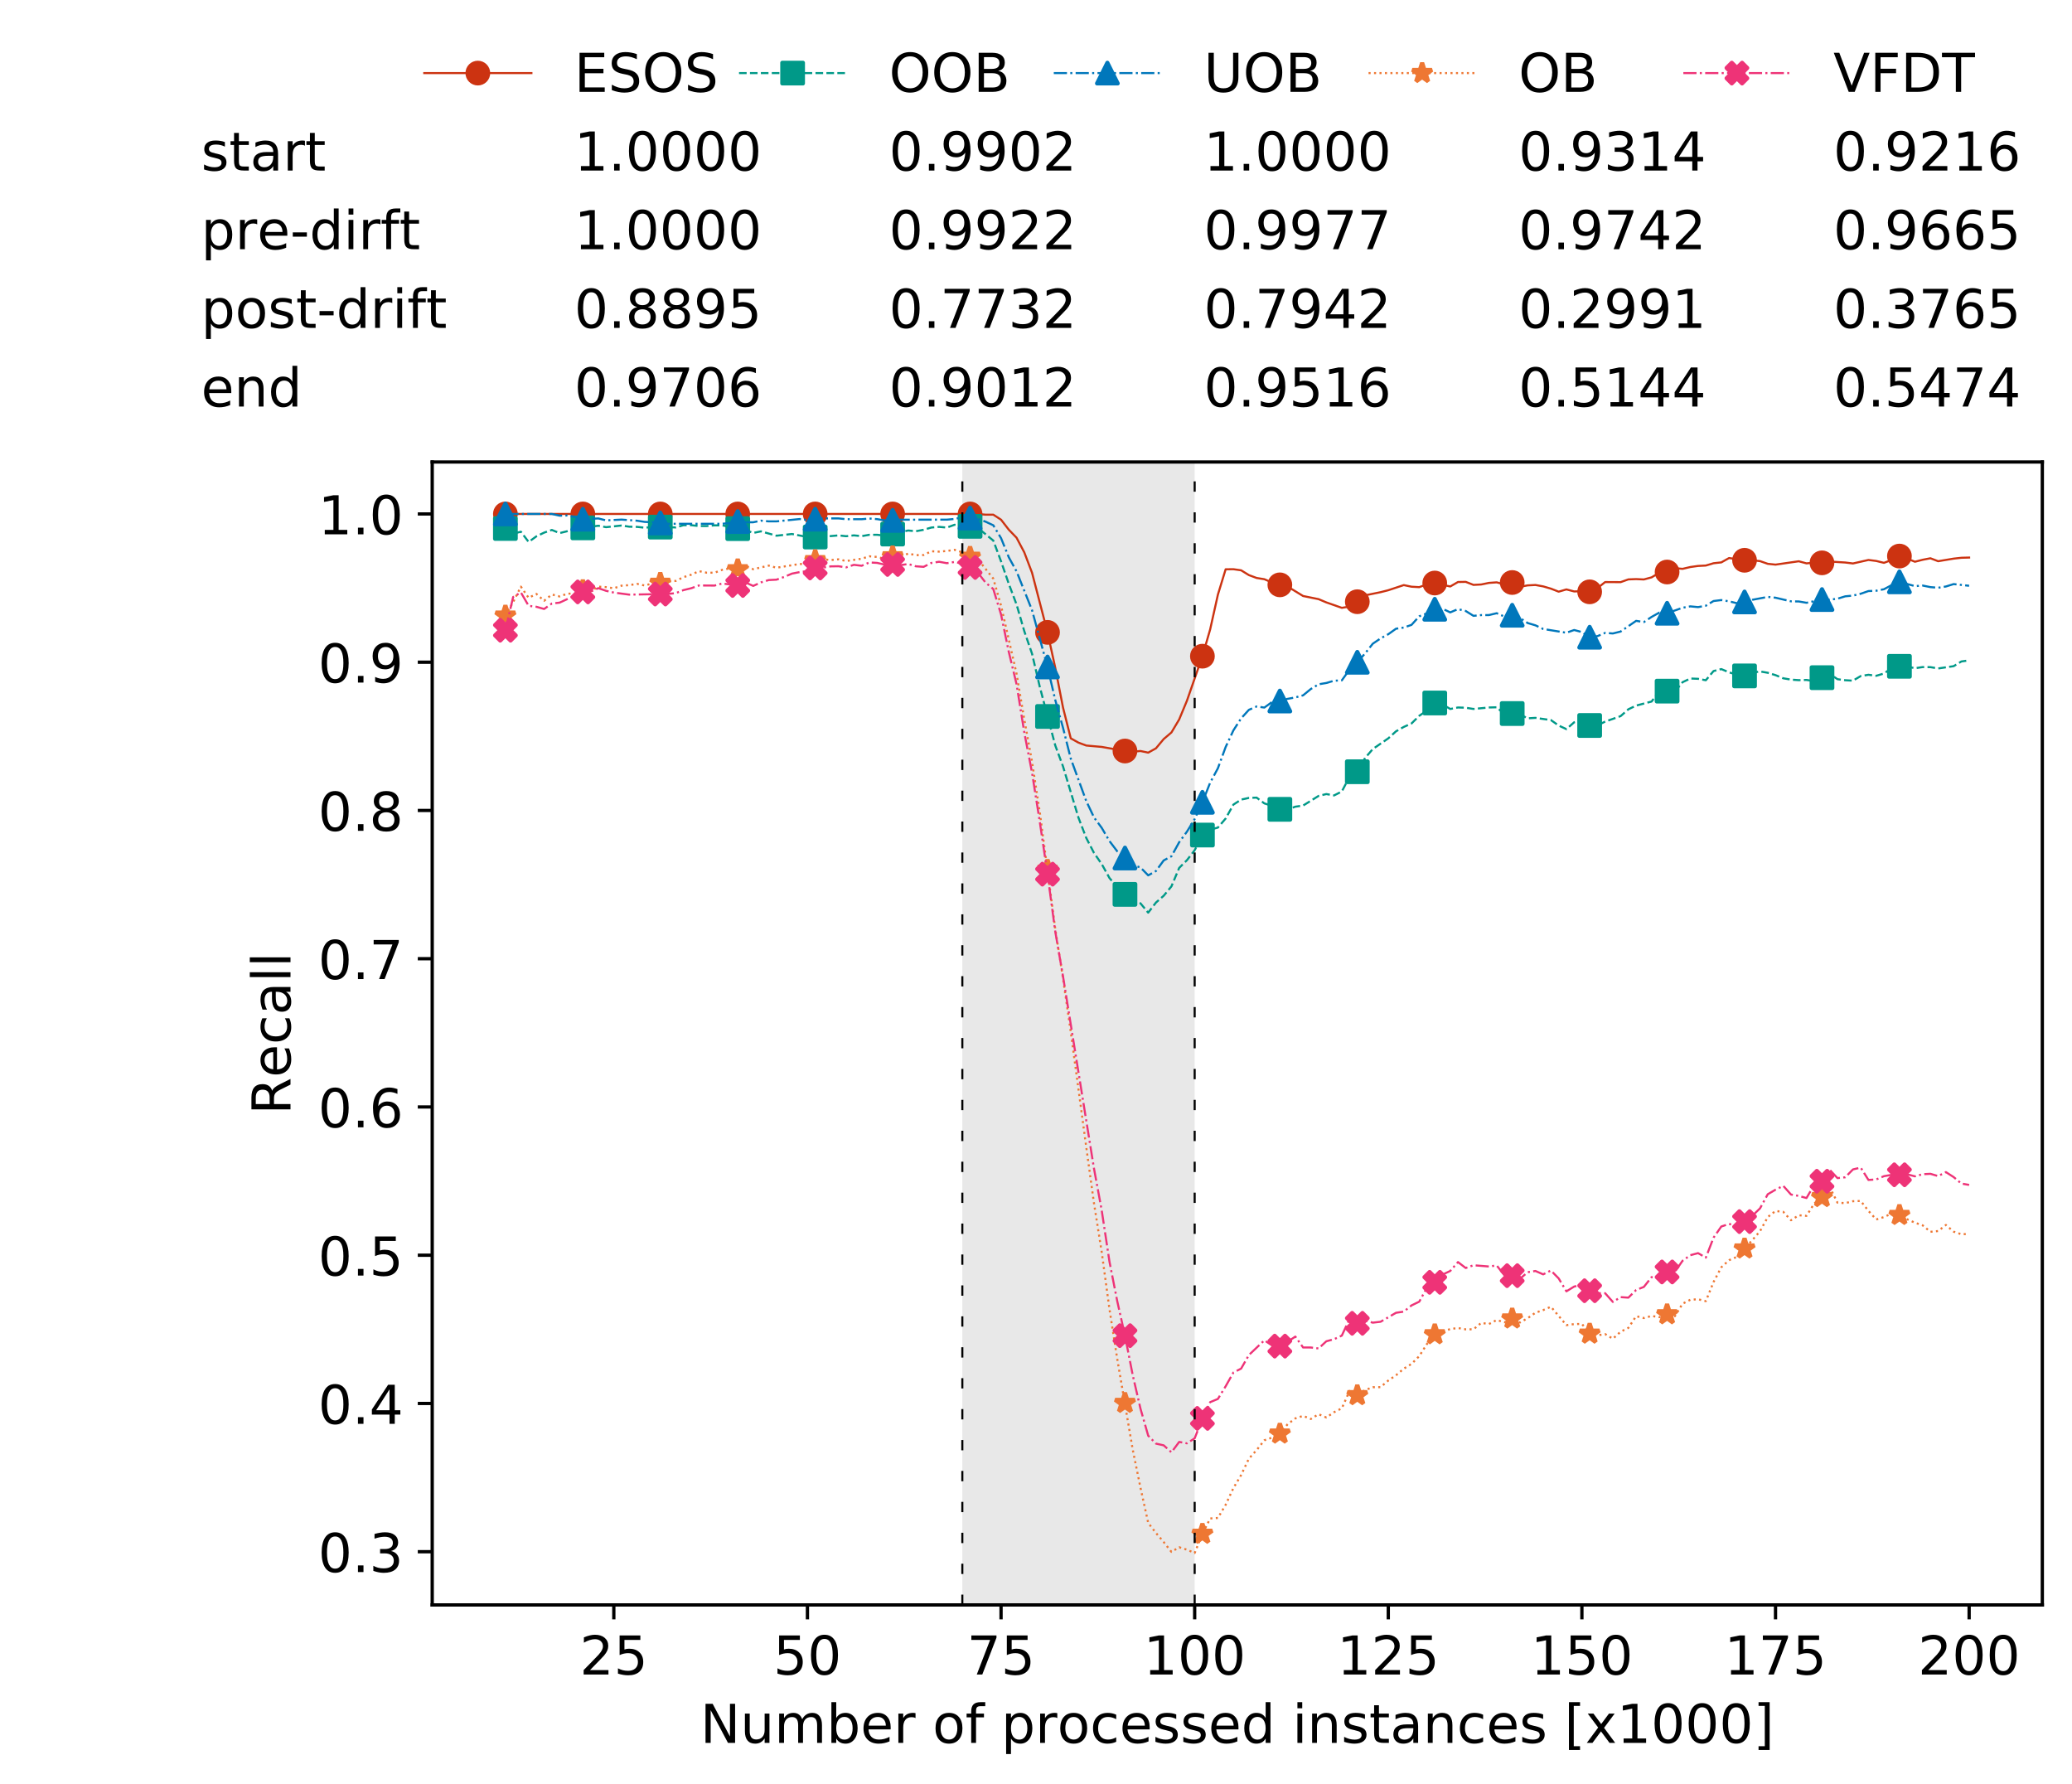 <?xml version="1.0" encoding="utf-8" standalone="no"?>
<!DOCTYPE svg PUBLIC "-//W3C//DTD SVG 1.1//EN"
  "http://www.w3.org/Graphics/SVG/1.1/DTD/svg11.dtd">
<!-- Created with matplotlib (https://matplotlib.org/) -->
<svg height="432.615pt" version="1.1" viewBox="0 0 502.65 432.615" width="502.65pt" xmlns="http://www.w3.org/2000/svg" xmlns:xlink="http://www.w3.org/1999/xlink">
 <defs>
  <style type="text/css">
*{stroke-linecap:butt;stroke-linejoin:round;white-space:pre;}
  </style>
 </defs>
 <g id="figure_1">
  <g id="patch_1">
   <path d="M 0 432.615 
L 502.65 432.615 
L 502.65 0 
L 0 0 
z
" style="fill:#ffffff;"/>
  </g>
  <g id="axes_1">
   <g id="patch_2">
    <path d="M 104.85 389.252 
L 495.45 389.252 
L 495.45 112.052 
L 104.85 112.052 
z
" style="fill:#ffffff;"/>
   </g>
   <g id="patch_3">
    <path clip-path="url(#p4ab47c8e6d)" d="M 289.817 389.252 
L 289.817 112.052 
L 233.453 112.052 
L 233.453 389.252 
z
" style="fill:#d3d3d3;opacity:0.5;"/>
   </g>
   <g id="matplotlib.axis_1">
    <g id="xtick_1">
     <g id="line2d_1">
      <defs>
       <path d="M 0 0 
L 0 3.5 
" id="m7c98260763" style="stroke:#000000;stroke-width:0.8;"/>
      </defs>
      <g>
       <use style="stroke:#000000;stroke-width:0.8;" x="148.908" xlink:href="#m7c98260763" y="389.252"/>
      </g>
     </g>
     <g id="text_1">
      <!-- 25 -->
      <defs>
       <path d="M 19.188 8.297 
L 53.609 8.297 
L 53.609 0 
L 7.328 0 
L 7.328 8.297 
Q 12.938 14.109 22.625 23.891 
Q 32.328 33.688 34.812 36.531 
Q 39.547 41.844 41.422 45.531 
Q 43.312 49.219 43.312 52.781 
Q 43.312 58.594 39.234 62.25 
Q 35.156 65.922 28.609 65.922 
Q 23.969 65.922 18.812 64.312 
Q 13.672 62.703 7.812 59.422 
L 7.812 69.391 
Q 13.766 71.781 18.938 73 
Q 24.125 74.219 28.422 74.219 
Q 39.75 74.219 46.484 68.547 
Q 53.219 62.891 53.219 53.422 
Q 53.219 48.922 51.531 44.891 
Q 49.859 40.875 45.406 35.406 
Q 44.188 33.984 37.641 27.219 
Q 31.109 20.453 19.188 8.297 
z
" id="DejaVuSans-50"/>
       <path d="M 10.797 72.906 
L 49.516 72.906 
L 49.516 64.594 
L 19.828 64.594 
L 19.828 46.734 
Q 21.969 47.469 24.109 47.828 
Q 26.266 48.188 28.422 48.188 
Q 40.625 48.188 47.75 41.5 
Q 54.891 34.812 54.891 23.391 
Q 54.891 11.625 47.562 5.094 
Q 40.234 -1.422 26.906 -1.422 
Q 22.312 -1.422 17.547 -0.641 
Q 12.797 0.141 7.719 1.703 
L 7.719 11.625 
Q 12.109 9.234 16.797 8.062 
Q 21.484 6.891 26.703 6.891 
Q 35.156 6.891 40.078 11.328 
Q 45.016 15.766 45.016 23.391 
Q 45.016 31 40.078 35.438 
Q 35.156 39.891 26.703 39.891 
Q 22.75 39.891 18.812 39.016 
Q 14.891 38.141 10.797 36.281 
z
" id="DejaVuSans-53"/>
      </defs>
      <g transform="translate(140.636 406.13)scale(0.13 -0.13)">
       <use xlink:href="#DejaVuSans-50"/>
       <use x="63.623" xlink:href="#DejaVuSans-53"/>
      </g>
     </g>
    </g>
    <g id="xtick_2">
     <g id="line2d_2">
      <g>
       <use style="stroke:#000000;stroke-width:0.8;" x="195.877" xlink:href="#m7c98260763" y="389.252"/>
      </g>
     </g>
     <g id="text_2">
      <!-- 50 -->
      <defs>
       <path d="M 31.781 66.406 
Q 24.172 66.406 20.328 58.906 
Q 16.5 51.422 16.5 36.375 
Q 16.5 21.391 20.328 13.891 
Q 24.172 6.391 31.781 6.391 
Q 39.453 6.391 43.281 13.891 
Q 47.125 21.391 47.125 36.375 
Q 47.125 51.422 43.281 58.906 
Q 39.453 66.406 31.781 66.406 
z
M 31.781 74.219 
Q 44.047 74.219 50.516 64.516 
Q 56.984 54.828 56.984 36.375 
Q 56.984 17.969 50.516 8.266 
Q 44.047 -1.422 31.781 -1.422 
Q 19.531 -1.422 13.062 8.266 
Q 6.594 17.969 6.594 36.375 
Q 6.594 54.828 13.062 64.516 
Q 19.531 74.219 31.781 74.219 
z
" id="DejaVuSans-48"/>
      </defs>
      <g transform="translate(187.606 406.13)scale(0.13 -0.13)">
       <use xlink:href="#DejaVuSans-53"/>
       <use x="63.623" xlink:href="#DejaVuSans-48"/>
      </g>
     </g>
    </g>
    <g id="xtick_3">
     <g id="line2d_3">
      <g>
       <use style="stroke:#000000;stroke-width:0.8;" x="242.847" xlink:href="#m7c98260763" y="389.252"/>
      </g>
     </g>
     <g id="text_3">
      <!-- 75 -->
      <defs>
       <path d="M 8.203 72.906 
L 55.078 72.906 
L 55.078 68.703 
L 28.609 0 
L 18.312 0 
L 43.219 64.594 
L 8.203 64.594 
z
" id="DejaVuSans-55"/>
      </defs>
      <g transform="translate(234.576 406.13)scale(0.13 -0.13)">
       <use xlink:href="#DejaVuSans-55"/>
       <use x="63.623" xlink:href="#DejaVuSans-53"/>
      </g>
     </g>
    </g>
    <g id="xtick_4">
     <g id="line2d_4">
      <g>
       <use style="stroke:#000000;stroke-width:0.8;" x="289.817" xlink:href="#m7c98260763" y="389.252"/>
      </g>
     </g>
     <g id="text_4">
      <!-- 100 -->
      <defs>
       <path d="M 12.406 8.297 
L 28.516 8.297 
L 28.516 63.922 
L 10.984 60.406 
L 10.984 69.391 
L 28.422 72.906 
L 38.281 72.906 
L 38.281 8.297 
L 54.391 8.297 
L 54.391 0 
L 12.406 0 
z
" id="DejaVuSans-49"/>
      </defs>
      <g transform="translate(277.41 406.13)scale(0.13 -0.13)">
       <use xlink:href="#DejaVuSans-49"/>
       <use x="63.623" xlink:href="#DejaVuSans-48"/>
       <use x="127.246" xlink:href="#DejaVuSans-48"/>
      </g>
     </g>
    </g>
    <g id="xtick_5">
     <g id="line2d_5">
      <g>
       <use style="stroke:#000000;stroke-width:0.8;" x="336.786" xlink:href="#m7c98260763" y="389.252"/>
      </g>
     </g>
     <g id="text_5">
      <!-- 125 -->
      <g transform="translate(324.379 406.13)scale(0.13 -0.13)">
       <use xlink:href="#DejaVuSans-49"/>
       <use x="63.623" xlink:href="#DejaVuSans-50"/>
       <use x="127.246" xlink:href="#DejaVuSans-53"/>
      </g>
     </g>
    </g>
    <g id="xtick_6">
     <g id="line2d_6">
      <g>
       <use style="stroke:#000000;stroke-width:0.8;" x="383.756" xlink:href="#m7c98260763" y="389.252"/>
      </g>
     </g>
     <g id="text_6">
      <!-- 150 -->
      <g transform="translate(371.349 406.13)scale(0.13 -0.13)">
       <use xlink:href="#DejaVuSans-49"/>
       <use x="63.623" xlink:href="#DejaVuSans-53"/>
       <use x="127.246" xlink:href="#DejaVuSans-48"/>
      </g>
     </g>
    </g>
    <g id="xtick_7">
     <g id="line2d_7">
      <g>
       <use style="stroke:#000000;stroke-width:0.8;" x="430.726" xlink:href="#m7c98260763" y="389.252"/>
      </g>
     </g>
     <g id="text_7">
      <!-- 175 -->
      <g transform="translate(418.319 406.13)scale(0.13 -0.13)">
       <use xlink:href="#DejaVuSans-49"/>
       <use x="63.623" xlink:href="#DejaVuSans-55"/>
       <use x="127.246" xlink:href="#DejaVuSans-53"/>
      </g>
     </g>
    </g>
    <g id="xtick_8">
     <g id="line2d_8">
      <g>
       <use style="stroke:#000000;stroke-width:0.8;" x="477.695" xlink:href="#m7c98260763" y="389.252"/>
      </g>
     </g>
     <g id="text_8">
      <!-- 200 -->
      <g transform="translate(465.289 406.13)scale(0.13 -0.13)">
       <use xlink:href="#DejaVuSans-50"/>
       <use x="63.623" xlink:href="#DejaVuSans-48"/>
       <use x="127.246" xlink:href="#DejaVuSans-48"/>
      </g>
     </g>
    </g>
    <g id="text_9">
     <!-- Number of processed instances [x1000] -->
     <defs>
      <path d="M 9.812 72.906 
L 23.094 72.906 
L 55.422 11.922 
L 55.422 72.906 
L 64.984 72.906 
L 64.984 0 
L 51.703 0 
L 19.391 60.984 
L 19.391 0 
L 9.812 0 
z
" id="DejaVuSans-78"/>
      <path d="M 8.5 21.578 
L 8.5 54.688 
L 17.484 54.688 
L 17.484 21.922 
Q 17.484 14.156 20.5 10.266 
Q 23.531 6.391 29.594 6.391 
Q 36.859 6.391 41.078 11.031 
Q 45.312 15.672 45.312 23.688 
L 45.312 54.688 
L 54.297 54.688 
L 54.297 0 
L 45.312 0 
L 45.312 8.406 
Q 42.047 3.422 37.719 1 
Q 33.406 -1.422 27.688 -1.422 
Q 18.266 -1.422 13.375 4.438 
Q 8.5 10.297 8.5 21.578 
z
M 31.109 56 
z
" id="DejaVuSans-117"/>
      <path d="M 52 44.188 
Q 55.375 50.25 60.062 53.125 
Q 64.75 56 71.094 56 
Q 79.641 56 84.281 50.016 
Q 88.922 44.047 88.922 33.016 
L 88.922 0 
L 79.891 0 
L 79.891 32.719 
Q 79.891 40.578 77.094 44.375 
Q 74.312 48.188 68.609 48.188 
Q 61.625 48.188 57.562 43.547 
Q 53.516 38.922 53.516 30.906 
L 53.516 0 
L 44.484 0 
L 44.484 32.719 
Q 44.484 40.625 41.703 44.406 
Q 38.922 48.188 33.109 48.188 
Q 26.219 48.188 22.156 43.531 
Q 18.109 38.875 18.109 30.906 
L 18.109 0 
L 9.078 0 
L 9.078 54.688 
L 18.109 54.688 
L 18.109 46.188 
Q 21.188 51.219 25.484 53.609 
Q 29.781 56 35.688 56 
Q 41.656 56 45.828 52.969 
Q 50 49.953 52 44.188 
z
" id="DejaVuSans-109"/>
      <path d="M 48.688 27.297 
Q 48.688 37.203 44.609 42.844 
Q 40.531 48.484 33.406 48.484 
Q 26.266 48.484 22.188 42.844 
Q 18.109 37.203 18.109 27.297 
Q 18.109 17.391 22.188 11.75 
Q 26.266 6.109 33.406 6.109 
Q 40.531 6.109 44.609 11.75 
Q 48.688 17.391 48.688 27.297 
z
M 18.109 46.391 
Q 20.953 51.266 25.266 53.625 
Q 29.594 56 35.594 56 
Q 45.562 56 51.781 48.094 
Q 58.016 40.188 58.016 27.297 
Q 58.016 14.406 51.781 6.484 
Q 45.562 -1.422 35.594 -1.422 
Q 29.594 -1.422 25.266 0.953 
Q 20.953 3.328 18.109 8.203 
L 18.109 0 
L 9.078 0 
L 9.078 75.984 
L 18.109 75.984 
z
" id="DejaVuSans-98"/>
      <path d="M 56.203 29.594 
L 56.203 25.203 
L 14.891 25.203 
Q 15.484 15.922 20.484 11.062 
Q 25.484 6.203 34.422 6.203 
Q 39.594 6.203 44.453 7.469 
Q 49.312 8.734 54.109 11.281 
L 54.109 2.781 
Q 49.266 0.734 44.188 -0.344 
Q 39.109 -1.422 33.891 -1.422 
Q 20.797 -1.422 13.156 6.188 
Q 5.516 13.812 5.516 26.812 
Q 5.516 40.234 12.766 48.109 
Q 20.016 56 32.328 56 
Q 43.359 56 49.781 48.891 
Q 56.203 41.797 56.203 29.594 
z
M 47.219 32.234 
Q 47.125 39.594 43.094 43.984 
Q 39.062 48.391 32.422 48.391 
Q 24.906 48.391 20.391 44.141 
Q 15.875 39.891 15.188 32.172 
z
" id="DejaVuSans-101"/>
      <path d="M 41.109 46.297 
Q 39.594 47.172 37.812 47.578 
Q 36.031 48 33.891 48 
Q 26.266 48 22.188 43.047 
Q 18.109 38.094 18.109 28.812 
L 18.109 0 
L 9.078 0 
L 9.078 54.688 
L 18.109 54.688 
L 18.109 46.188 
Q 20.953 51.172 25.484 53.578 
Q 30.031 56 36.531 56 
Q 37.453 56 38.578 55.875 
Q 39.703 55.766 41.062 55.516 
z
" id="DejaVuSans-114"/>
      <path id="DejaVuSans-32"/>
      <path d="M 30.609 48.391 
Q 23.391 48.391 19.188 42.75 
Q 14.984 37.109 14.984 27.297 
Q 14.984 17.484 19.156 11.844 
Q 23.344 6.203 30.609 6.203 
Q 37.797 6.203 41.984 11.859 
Q 46.188 17.531 46.188 27.297 
Q 46.188 37.016 41.984 42.703 
Q 37.797 48.391 30.609 48.391 
z
M 30.609 56 
Q 42.328 56 49.016 48.375 
Q 55.719 40.766 55.719 27.297 
Q 55.719 13.875 49.016 6.219 
Q 42.328 -1.422 30.609 -1.422 
Q 18.844 -1.422 12.172 6.219 
Q 5.516 13.875 5.516 27.297 
Q 5.516 40.766 12.172 48.375 
Q 18.844 56 30.609 56 
z
" id="DejaVuSans-111"/>
      <path d="M 37.109 75.984 
L 37.109 68.5 
L 28.516 68.5 
Q 23.688 68.5 21.797 66.547 
Q 19.922 64.594 19.922 59.516 
L 19.922 54.688 
L 34.719 54.688 
L 34.719 47.703 
L 19.922 47.703 
L 19.922 0 
L 10.891 0 
L 10.891 47.703 
L 2.297 47.703 
L 2.297 54.688 
L 10.891 54.688 
L 10.891 58.5 
Q 10.891 67.625 15.141 71.797 
Q 19.391 75.984 28.609 75.984 
z
" id="DejaVuSans-102"/>
      <path d="M 18.109 8.203 
L 18.109 -20.797 
L 9.078 -20.797 
L 9.078 54.688 
L 18.109 54.688 
L 18.109 46.391 
Q 20.953 51.266 25.266 53.625 
Q 29.594 56 35.594 56 
Q 45.562 56 51.781 48.094 
Q 58.016 40.188 58.016 27.297 
Q 58.016 14.406 51.781 6.484 
Q 45.562 -1.422 35.594 -1.422 
Q 29.594 -1.422 25.266 0.953 
Q 20.953 3.328 18.109 8.203 
z
M 48.688 27.297 
Q 48.688 37.203 44.609 42.844 
Q 40.531 48.484 33.406 48.484 
Q 26.266 48.484 22.188 42.844 
Q 18.109 37.203 18.109 27.297 
Q 18.109 17.391 22.188 11.75 
Q 26.266 6.109 33.406 6.109 
Q 40.531 6.109 44.609 11.75 
Q 48.688 17.391 48.688 27.297 
z
" id="DejaVuSans-112"/>
      <path d="M 48.781 52.594 
L 48.781 44.188 
Q 44.969 46.297 41.141 47.344 
Q 37.312 48.391 33.406 48.391 
Q 24.656 48.391 19.812 42.844 
Q 14.984 37.312 14.984 27.297 
Q 14.984 17.281 19.812 11.734 
Q 24.656 6.203 33.406 6.203 
Q 37.312 6.203 41.141 7.25 
Q 44.969 8.297 48.781 10.406 
L 48.781 2.094 
Q 45.016 0.344 40.984 -0.531 
Q 36.969 -1.422 32.422 -1.422 
Q 20.062 -1.422 12.781 6.344 
Q 5.516 14.109 5.516 27.297 
Q 5.516 40.672 12.859 48.328 
Q 20.219 56 33.016 56 
Q 37.156 56 41.109 55.141 
Q 45.062 54.297 48.781 52.594 
z
" id="DejaVuSans-99"/>
      <path d="M 44.281 53.078 
L 44.281 44.578 
Q 40.484 46.531 36.375 47.5 
Q 32.281 48.484 27.875 48.484 
Q 21.188 48.484 17.844 46.438 
Q 14.5 44.391 14.5 40.281 
Q 14.5 37.156 16.891 35.375 
Q 19.281 33.594 26.516 31.984 
L 29.594 31.297 
Q 39.156 29.25 43.188 25.516 
Q 47.219 21.781 47.219 15.094 
Q 47.219 7.469 41.188 3.016 
Q 35.156 -1.422 24.609 -1.422 
Q 20.219 -1.422 15.453 -0.562 
Q 10.688 0.297 5.422 2 
L 5.422 11.281 
Q 10.406 8.688 15.234 7.391 
Q 20.062 6.109 24.812 6.109 
Q 31.156 6.109 34.562 8.281 
Q 37.984 10.453 37.984 14.406 
Q 37.984 18.062 35.516 20.016 
Q 33.062 21.969 24.703 23.781 
L 21.578 24.516 
Q 13.234 26.266 9.516 29.906 
Q 5.812 33.547 5.812 39.891 
Q 5.812 47.609 11.281 51.797 
Q 16.75 56 26.812 56 
Q 31.781 56 36.172 55.266 
Q 40.578 54.547 44.281 53.078 
z
" id="DejaVuSans-115"/>
      <path d="M 45.406 46.391 
L 45.406 75.984 
L 54.391 75.984 
L 54.391 0 
L 45.406 0 
L 45.406 8.203 
Q 42.578 3.328 38.25 0.953 
Q 33.938 -1.422 27.875 -1.422 
Q 17.969 -1.422 11.734 6.484 
Q 5.516 14.406 5.516 27.297 
Q 5.516 40.188 11.734 48.094 
Q 17.969 56 27.875 56 
Q 33.938 56 38.25 53.625 
Q 42.578 51.266 45.406 46.391 
z
M 14.797 27.297 
Q 14.797 17.391 18.875 11.75 
Q 22.953 6.109 30.078 6.109 
Q 37.203 6.109 41.297 11.75 
Q 45.406 17.391 45.406 27.297 
Q 45.406 37.203 41.297 42.844 
Q 37.203 48.484 30.078 48.484 
Q 22.953 48.484 18.875 42.844 
Q 14.797 37.203 14.797 27.297 
z
" id="DejaVuSans-100"/>
      <path d="M 9.422 54.688 
L 18.406 54.688 
L 18.406 0 
L 9.422 0 
z
M 9.422 75.984 
L 18.406 75.984 
L 18.406 64.594 
L 9.422 64.594 
z
" id="DejaVuSans-105"/>
      <path d="M 54.891 33.016 
L 54.891 0 
L 45.906 0 
L 45.906 32.719 
Q 45.906 40.484 42.875 44.328 
Q 39.844 48.188 33.797 48.188 
Q 26.516 48.188 22.312 43.547 
Q 18.109 38.922 18.109 30.906 
L 18.109 0 
L 9.078 0 
L 9.078 54.688 
L 18.109 54.688 
L 18.109 46.188 
Q 21.344 51.125 25.703 53.562 
Q 30.078 56 35.797 56 
Q 45.219 56 50.047 50.172 
Q 54.891 44.344 54.891 33.016 
z
" id="DejaVuSans-110"/>
      <path d="M 18.312 70.219 
L 18.312 54.688 
L 36.812 54.688 
L 36.812 47.703 
L 18.312 47.703 
L 18.312 18.016 
Q 18.312 11.328 20.141 9.422 
Q 21.969 7.516 27.594 7.516 
L 36.812 7.516 
L 36.812 0 
L 27.594 0 
Q 17.188 0 13.234 3.875 
Q 9.281 7.766 9.281 18.016 
L 9.281 47.703 
L 2.688 47.703 
L 2.688 54.688 
L 9.281 54.688 
L 9.281 70.219 
z
" id="DejaVuSans-116"/>
      <path d="M 34.281 27.484 
Q 23.391 27.484 19.188 25 
Q 14.984 22.516 14.984 16.5 
Q 14.984 11.719 18.141 8.906 
Q 21.297 6.109 26.703 6.109 
Q 34.188 6.109 38.703 11.406 
Q 43.219 16.703 43.219 25.484 
L 43.219 27.484 
z
M 52.203 31.203 
L 52.203 0 
L 43.219 0 
L 43.219 8.297 
Q 40.141 3.328 35.547 0.953 
Q 30.953 -1.422 24.312 -1.422 
Q 15.922 -1.422 10.953 3.297 
Q 6 8.016 6 15.922 
Q 6 25.141 12.172 29.828 
Q 18.359 34.516 30.609 34.516 
L 43.219 34.516 
L 43.219 35.406 
Q 43.219 41.609 39.141 45 
Q 35.062 48.391 27.688 48.391 
Q 23 48.391 18.547 47.266 
Q 14.109 46.141 10.016 43.891 
L 10.016 52.203 
Q 14.938 54.109 19.578 55.047 
Q 24.219 56 28.609 56 
Q 40.484 56 46.344 49.844 
Q 52.203 43.703 52.203 31.203 
z
" id="DejaVuSans-97"/>
      <path d="M 8.594 75.984 
L 29.297 75.984 
L 29.297 69 
L 17.578 69 
L 17.578 -6.203 
L 29.297 -6.203 
L 29.297 -13.188 
L 8.594 -13.188 
z
" id="DejaVuSans-91"/>
      <path d="M 54.891 54.688 
L 35.109 28.078 
L 55.906 0 
L 45.312 0 
L 29.391 21.484 
L 13.484 0 
L 2.875 0 
L 24.125 28.609 
L 4.688 54.688 
L 15.281 54.688 
L 29.781 35.203 
L 44.281 54.688 
z
" id="DejaVuSans-120"/>
      <path d="M 30.422 75.984 
L 30.422 -13.188 
L 9.719 -13.188 
L 9.719 -6.203 
L 21.391 -6.203 
L 21.391 69 
L 9.719 69 
L 9.719 75.984 
z
" id="DejaVuSans-93"/>
     </defs>
     <g transform="translate(169.881 422.711)scale(0.13 -0.13)">
      <use xlink:href="#DejaVuSans-78"/>
      <use x="74.805" xlink:href="#DejaVuSans-117"/>
      <use x="138.184" xlink:href="#DejaVuSans-109"/>
      <use x="235.596" xlink:href="#DejaVuSans-98"/>
      <use x="299.072" xlink:href="#DejaVuSans-101"/>
      <use x="360.596" xlink:href="#DejaVuSans-114"/>
      <use x="401.709" xlink:href="#DejaVuSans-32"/>
      <use x="433.496" xlink:href="#DejaVuSans-111"/>
      <use x="494.678" xlink:href="#DejaVuSans-102"/>
      <use x="529.883" xlink:href="#DejaVuSans-32"/>
      <use x="561.67" xlink:href="#DejaVuSans-112"/>
      <use x="625.146" xlink:href="#DejaVuSans-114"/>
      <use x="666.229" xlink:href="#DejaVuSans-111"/>
      <use x="727.41" xlink:href="#DejaVuSans-99"/>
      <use x="782.391" xlink:href="#DejaVuSans-101"/>
      <use x="843.914" xlink:href="#DejaVuSans-115"/>
      <use x="896.014" xlink:href="#DejaVuSans-115"/>
      <use x="948.113" xlink:href="#DejaVuSans-101"/>
      <use x="1009.637" xlink:href="#DejaVuSans-100"/>
      <use x="1073.113" xlink:href="#DejaVuSans-32"/>
      <use x="1104.9" xlink:href="#DejaVuSans-105"/>
      <use x="1132.684" xlink:href="#DejaVuSans-110"/>
      <use x="1196.062" xlink:href="#DejaVuSans-115"/>
      <use x="1248.162" xlink:href="#DejaVuSans-116"/>
      <use x="1287.371" xlink:href="#DejaVuSans-97"/>
      <use x="1348.65" xlink:href="#DejaVuSans-110"/>
      <use x="1412.029" xlink:href="#DejaVuSans-99"/>
      <use x="1467.01" xlink:href="#DejaVuSans-101"/>
      <use x="1528.533" xlink:href="#DejaVuSans-115"/>
      <use x="1580.633" xlink:href="#DejaVuSans-32"/>
      <use x="1612.42" xlink:href="#DejaVuSans-91"/>
      <use x="1651.434" xlink:href="#DejaVuSans-120"/>
      <use x="1710.613" xlink:href="#DejaVuSans-49"/>
      <use x="1774.236" xlink:href="#DejaVuSans-48"/>
      <use x="1837.859" xlink:href="#DejaVuSans-48"/>
      <use x="1901.482" xlink:href="#DejaVuSans-48"/>
      <use x="1965.105" xlink:href="#DejaVuSans-93"/>
     </g>
    </g>
   </g>
   <g id="matplotlib.axis_2">
    <g id="ytick_1">
     <g id="line2d_9">
      <defs>
       <path d="M 0 0 
L -3.5 0 
" id="m3ee976ebbf" style="stroke:#000000;stroke-width:0.8;"/>
      </defs>
      <g>
       <use style="stroke:#000000;stroke-width:0.8;" x="104.85" xlink:href="#m3ee976ebbf" y="376.341"/>
      </g>
     </g>
     <g id="text_10">
      <!-- 0.3 -->
      <defs>
       <path d="M 10.688 12.406 
L 21 12.406 
L 21 0 
L 10.688 0 
z
" id="DejaVuSans-46"/>
       <path d="M 40.578 39.312 
Q 47.656 37.797 51.625 33 
Q 55.609 28.219 55.609 21.188 
Q 55.609 10.406 48.188 4.484 
Q 40.766 -1.422 27.094 -1.422 
Q 22.516 -1.422 17.656 -0.516 
Q 12.797 0.391 7.625 2.203 
L 7.625 11.719 
Q 11.719 9.328 16.594 8.109 
Q 21.484 6.891 26.812 6.891 
Q 36.078 6.891 40.938 10.547 
Q 45.797 14.203 45.797 21.188 
Q 45.797 27.641 41.281 31.266 
Q 36.766 34.906 28.719 34.906 
L 20.219 34.906 
L 20.219 43.016 
L 29.109 43.016 
Q 36.375 43.016 40.234 45.922 
Q 44.094 48.828 44.094 54.297 
Q 44.094 59.906 40.109 62.906 
Q 36.141 65.922 28.719 65.922 
Q 24.656 65.922 20.016 65.031 
Q 15.375 64.156 9.812 62.312 
L 9.812 71.094 
Q 15.438 72.656 20.344 73.438 
Q 25.25 74.219 29.594 74.219 
Q 40.828 74.219 47.359 69.109 
Q 53.906 64.016 53.906 55.328 
Q 53.906 49.266 50.438 45.094 
Q 46.969 40.922 40.578 39.312 
z
" id="DejaVuSans-51"/>
      </defs>
      <g transform="translate(77.176 381.28)scale(0.13 -0.13)">
       <use xlink:href="#DejaVuSans-48"/>
       <use x="63.623" xlink:href="#DejaVuSans-46"/>
       <use x="95.41" xlink:href="#DejaVuSans-51"/>
      </g>
     </g>
    </g>
    <g id="ytick_2">
     <g id="line2d_10">
      <g>
       <use style="stroke:#000000;stroke-width:0.8;" x="104.85" xlink:href="#m3ee976ebbf" y="340.386"/>
      </g>
     </g>
     <g id="text_11">
      <!-- 0.4 -->
      <defs>
       <path d="M 37.797 64.312 
L 12.891 25.391 
L 37.797 25.391 
z
M 35.203 72.906 
L 47.609 72.906 
L 47.609 25.391 
L 58.016 25.391 
L 58.016 17.188 
L 47.609 17.188 
L 47.609 0 
L 37.797 0 
L 37.797 17.188 
L 4.891 17.188 
L 4.891 26.703 
z
" id="DejaVuSans-52"/>
      </defs>
      <g transform="translate(77.176 345.325)scale(0.13 -0.13)">
       <use xlink:href="#DejaVuSans-48"/>
       <use x="63.623" xlink:href="#DejaVuSans-46"/>
       <use x="95.41" xlink:href="#DejaVuSans-52"/>
      </g>
     </g>
    </g>
    <g id="ytick_3">
     <g id="line2d_11">
      <g>
       <use style="stroke:#000000;stroke-width:0.8;" x="104.85" xlink:href="#m3ee976ebbf" y="304.43"/>
      </g>
     </g>
     <g id="text_12">
      <!-- 0.5 -->
      <g transform="translate(77.176 309.369)scale(0.13 -0.13)">
       <use xlink:href="#DejaVuSans-48"/>
       <use x="63.623" xlink:href="#DejaVuSans-46"/>
       <use x="95.41" xlink:href="#DejaVuSans-53"/>
      </g>
     </g>
    </g>
    <g id="ytick_4">
     <g id="line2d_12">
      <g>
       <use style="stroke:#000000;stroke-width:0.8;" x="104.85" xlink:href="#m3ee976ebbf" y="268.474"/>
      </g>
     </g>
     <g id="text_13">
      <!-- 0.6 -->
      <defs>
       <path d="M 33.016 40.375 
Q 26.375 40.375 22.484 35.828 
Q 18.609 31.297 18.609 23.391 
Q 18.609 15.531 22.484 10.953 
Q 26.375 6.391 33.016 6.391 
Q 39.656 6.391 43.531 10.953 
Q 47.406 15.531 47.406 23.391 
Q 47.406 31.297 43.531 35.828 
Q 39.656 40.375 33.016 40.375 
z
M 52.594 71.297 
L 52.594 62.312 
Q 48.875 64.062 45.094 64.984 
Q 41.312 65.922 37.594 65.922 
Q 27.828 65.922 22.672 59.328 
Q 17.531 52.734 16.797 39.406 
Q 19.672 43.656 24.016 45.922 
Q 28.375 48.188 33.594 48.188 
Q 44.578 48.188 50.953 41.516 
Q 57.328 34.859 57.328 23.391 
Q 57.328 12.156 50.688 5.359 
Q 44.047 -1.422 33.016 -1.422 
Q 20.359 -1.422 13.672 8.266 
Q 6.984 17.969 6.984 36.375 
Q 6.984 53.656 15.188 63.938 
Q 23.391 74.219 37.203 74.219 
Q 40.922 74.219 44.703 73.484 
Q 48.484 72.75 52.594 71.297 
z
" id="DejaVuSans-54"/>
      </defs>
      <g transform="translate(77.176 273.413)scale(0.13 -0.13)">
       <use xlink:href="#DejaVuSans-48"/>
       <use x="63.623" xlink:href="#DejaVuSans-46"/>
       <use x="95.41" xlink:href="#DejaVuSans-54"/>
      </g>
     </g>
    </g>
    <g id="ytick_5">
     <g id="line2d_13">
      <g>
       <use style="stroke:#000000;stroke-width:0.8;" x="104.85" xlink:href="#m3ee976ebbf" y="232.519"/>
      </g>
     </g>
     <g id="text_14">
      <!-- 0.7 -->
      <g transform="translate(77.176 237.458)scale(0.13 -0.13)">
       <use xlink:href="#DejaVuSans-48"/>
       <use x="63.623" xlink:href="#DejaVuSans-46"/>
       <use x="95.41" xlink:href="#DejaVuSans-55"/>
      </g>
     </g>
    </g>
    <g id="ytick_6">
     <g id="line2d_14">
      <g>
       <use style="stroke:#000000;stroke-width:0.8;" x="104.85" xlink:href="#m3ee976ebbf" y="196.563"/>
      </g>
     </g>
     <g id="text_15">
      <!-- 0.8 -->
      <defs>
       <path d="M 31.781 34.625 
Q 24.75 34.625 20.719 30.859 
Q 16.703 27.094 16.703 20.516 
Q 16.703 13.922 20.719 10.156 
Q 24.75 6.391 31.781 6.391 
Q 38.812 6.391 42.859 10.172 
Q 46.922 13.969 46.922 20.516 
Q 46.922 27.094 42.891 30.859 
Q 38.875 34.625 31.781 34.625 
z
M 21.922 38.812 
Q 15.578 40.375 12.031 44.719 
Q 8.5 49.078 8.5 55.328 
Q 8.5 64.062 14.719 69.141 
Q 20.953 74.219 31.781 74.219 
Q 42.672 74.219 48.875 69.141 
Q 55.078 64.062 55.078 55.328 
Q 55.078 49.078 51.531 44.719 
Q 48 40.375 41.703 38.812 
Q 48.828 37.156 52.797 32.312 
Q 56.781 27.484 56.781 20.516 
Q 56.781 9.906 50.312 4.234 
Q 43.844 -1.422 31.781 -1.422 
Q 19.734 -1.422 13.25 4.234 
Q 6.781 9.906 6.781 20.516 
Q 6.781 27.484 10.781 32.312 
Q 14.797 37.156 21.922 38.812 
z
M 18.312 54.391 
Q 18.312 48.734 21.844 45.562 
Q 25.391 42.391 31.781 42.391 
Q 38.141 42.391 41.719 45.562 
Q 45.312 48.734 45.312 54.391 
Q 45.312 60.062 41.719 63.234 
Q 38.141 66.406 31.781 66.406 
Q 25.391 66.406 21.844 63.234 
Q 18.312 60.062 18.312 54.391 
z
" id="DejaVuSans-56"/>
      </defs>
      <g transform="translate(77.176 201.502)scale(0.13 -0.13)">
       <use xlink:href="#DejaVuSans-48"/>
       <use x="63.623" xlink:href="#DejaVuSans-46"/>
       <use x="95.41" xlink:href="#DejaVuSans-56"/>
      </g>
     </g>
    </g>
    <g id="ytick_7">
     <g id="line2d_15">
      <g>
       <use style="stroke:#000000;stroke-width:0.8;" x="104.85" xlink:href="#m3ee976ebbf" y="160.607"/>
      </g>
     </g>
     <g id="text_16">
      <!-- 0.9 -->
      <defs>
       <path d="M 10.984 1.516 
L 10.984 10.5 
Q 14.703 8.734 18.5 7.812 
Q 22.312 6.891 25.984 6.891 
Q 35.75 6.891 40.891 13.453 
Q 46.047 20.016 46.781 33.406 
Q 43.953 29.203 39.594 26.953 
Q 35.25 24.703 29.984 24.703 
Q 19.047 24.703 12.672 31.312 
Q 6.297 37.938 6.297 49.422 
Q 6.297 60.641 12.938 67.422 
Q 19.578 74.219 30.609 74.219 
Q 43.266 74.219 49.922 64.516 
Q 56.594 54.828 56.594 36.375 
Q 56.594 19.141 48.406 8.859 
Q 40.234 -1.422 26.422 -1.422 
Q 22.703 -1.422 18.891 -0.688 
Q 15.094 0.047 10.984 1.516 
z
M 30.609 32.422 
Q 37.25 32.422 41.125 36.953 
Q 45.016 41.5 45.016 49.422 
Q 45.016 57.281 41.125 61.844 
Q 37.25 66.406 30.609 66.406 
Q 23.969 66.406 20.094 61.844 
Q 16.219 57.281 16.219 49.422 
Q 16.219 41.5 20.094 36.953 
Q 23.969 32.422 30.609 32.422 
z
" id="DejaVuSans-57"/>
      </defs>
      <g transform="translate(77.176 165.546)scale(0.13 -0.13)">
       <use xlink:href="#DejaVuSans-48"/>
       <use x="63.623" xlink:href="#DejaVuSans-46"/>
       <use x="95.41" xlink:href="#DejaVuSans-57"/>
      </g>
     </g>
    </g>
    <g id="ytick_8">
     <g id="line2d_16">
      <g>
       <use style="stroke:#000000;stroke-width:0.8;" x="104.85" xlink:href="#m3ee976ebbf" y="124.652"/>
      </g>
     </g>
     <g id="text_17">
      <!-- 1.0 -->
      <g transform="translate(77.176 129.591)scale(0.13 -0.13)">
       <use xlink:href="#DejaVuSans-49"/>
       <use x="63.623" xlink:href="#DejaVuSans-46"/>
       <use x="95.41" xlink:href="#DejaVuSans-48"/>
      </g>
     </g>
    </g>
    <g id="text_18">
     <!-- Recall -->
     <defs>
      <path d="M 44.391 34.188 
Q 47.562 33.109 50.562 29.594 
Q 53.562 26.078 56.594 19.922 
L 66.609 0 
L 56 0 
L 46.688 18.703 
Q 43.062 26.031 39.672 28.422 
Q 36.281 30.812 30.422 30.812 
L 19.672 30.812 
L 19.672 0 
L 9.812 0 
L 9.812 72.906 
L 32.078 72.906 
Q 44.578 72.906 50.734 67.672 
Q 56.891 62.453 56.891 51.906 
Q 56.891 45.016 53.688 40.469 
Q 50.484 35.938 44.391 34.188 
z
M 19.672 64.797 
L 19.672 38.922 
L 32.078 38.922 
Q 39.203 38.922 42.844 42.219 
Q 46.484 45.516 46.484 51.906 
Q 46.484 58.297 42.844 61.547 
Q 39.203 64.797 32.078 64.797 
z
" id="DejaVuSans-82"/>
      <path d="M 9.422 75.984 
L 18.406 75.984 
L 18.406 0 
L 9.422 0 
z
" id="DejaVuSans-108"/>
     </defs>
     <g transform="translate(70.472 270.333)rotate(-90)scale(0.13 -0.13)">
      <use xlink:href="#DejaVuSans-82"/>
      <use x="69.42" xlink:href="#DejaVuSans-101"/>
      <use x="130.943" xlink:href="#DejaVuSans-99"/>
      <use x="185.924" xlink:href="#DejaVuSans-97"/>
      <use x="247.203" xlink:href="#DejaVuSans-108"/>
      <use x="274.986" xlink:href="#DejaVuSans-108"/>
     </g>
    </g>
   </g>
   <g id="line2d_17"/>
   <g id="line2d_18"/>
   <g id="line2d_19"/>
   <g id="line2d_20"/>
   <g id="line2d_21"/>
   <g id="line2d_22">
    <path clip-path="url(#p4ab47c8e6d)" d="M 122.605 124.652 
L 237.211 124.652 
L 239.089 124.825 
L 240.968 124.825 
L 242.847 126.046 
L 244.726 128.47 
L 246.605 130.414 
L 248.483 133.968 
L 250.362 138.903 
L 254.12 153.371 
L 255.998 161.969 
L 257.877 171.593 
L 259.756 179.071 
L 261.635 180.118 
L 263.514 180.816 
L 267.271 181.151 
L 272.908 182.146 
L 274.786 182.318 
L 276.665 182.145 
L 278.544 182.544 
L 280.423 181.497 
L 282.302 179.246 
L 284.18 177.645 
L 286.059 174.491 
L 287.938 169.955 
L 291.695 159.149 
L 293.574 152.655 
L 295.453 144.217 
L 297.332 138.072 
L 299.211 138.052 
L 301.089 138.32 
L 302.968 139.48 
L 304.847 140.177 
L 306.726 140.48 
L 308.605 141.294 
L 310.483 141.845 
L 312.362 142.254 
L 316.12 144.553 
L 319.877 145.312 
L 321.756 146.105 
L 325.514 147.421 
L 327.392 147.121 
L 329.271 145.938 
L 331.15 144.39 
L 334.908 143.626 
L 336.786 143.149 
L 340.544 141.904 
L 342.423 142.296 
L 344.302 142.405 
L 346.18 141.699 
L 348.059 141.404 
L 351.817 142.244 
L 353.695 141.157 
L 355.574 141.121 
L 357.453 141.855 
L 359.332 141.756 
L 361.211 141.371 
L 363.089 141.24 
L 364.968 141.74 
L 366.847 141.278 
L 368.726 142.308 
L 370.605 141.976 
L 372.483 141.879 
L 374.362 142.219 
L 376.241 142.769 
L 378.12 143.5 
L 379.998 142.953 
L 381.877 143.444 
L 383.756 143.392 
L 385.635 143.54 
L 387.514 142.653 
L 389.392 141.169 
L 393.15 141.19 
L 395.029 140.522 
L 396.908 140.451 
L 398.786 140.536 
L 400.665 140.027 
L 402.544 138.901 
L 404.423 138.733 
L 406.302 137.795 
L 408.18 137.963 
L 410.059 137.523 
L 411.938 137.259 
L 413.817 137.163 
L 415.695 136.604 
L 417.574 136.4 
L 419.453 135.346 
L 423.211 135.887 
L 425.089 135.875 
L 426.968 136.091 
L 428.847 136.745 
L 430.726 136.94 
L 436.362 136.127 
L 438.241 136.636 
L 440.12 136.458 
L 441.998 136.509 
L 443.877 136.191 
L 447.635 136.428 
L 449.514 136.659 
L 453.271 135.81 
L 455.15 136.05 
L 457.029 136.506 
L 458.908 135.821 
L 460.786 134.865 
L 462.665 135.481 
L 464.544 136.242 
L 466.423 135.763 
L 468.302 135.4 
L 470.18 136.112 
L 473.938 135.486 
L 475.817 135.279 
L 477.695 135.226 
L 477.695 135.226 
" style="fill:none;stroke:#cc3311;stroke-linecap:square;stroke-width:0.5;"/>
    <defs>
     <path d="M 0 2.5 
C 0.663 2.5 1.299 2.237 1.768 1.768 
C 2.237 1.299 2.5 0.663 2.5 0 
C 2.5 -0.663 2.237 -1.299 1.768 -1.768 
C 1.299 -2.237 0.663 -2.5 0 -2.5 
C -0.663 -2.5 -1.299 -2.237 -1.768 -1.768 
C -2.237 -1.299 -2.5 -0.663 -2.5 0 
C -2.5 0.663 -2.237 1.299 -1.768 1.768 
C -1.299 2.237 -0.663 2.5 0 2.5 
z
" id="m83aba1e4d3" style="stroke:#cc3311;"/>
    </defs>
    <g clip-path="url(#p4ab47c8e6d)">
     <use style="fill:#cc3311;stroke:#cc3311;" x="122.605" xlink:href="#m83aba1e4d3" y="124.652"/>
     <use style="fill:#cc3311;stroke:#cc3311;" x="141.392" xlink:href="#m83aba1e4d3" y="124.652"/>
     <use style="fill:#cc3311;stroke:#cc3311;" x="160.18" xlink:href="#m83aba1e4d3" y="124.652"/>
     <use style="fill:#cc3311;stroke:#cc3311;" x="178.968" xlink:href="#m83aba1e4d3" y="124.652"/>
     <use style="fill:#cc3311;stroke:#cc3311;" x="197.756" xlink:href="#m83aba1e4d3" y="124.652"/>
     <use style="fill:#cc3311;stroke:#cc3311;" x="216.544" xlink:href="#m83aba1e4d3" y="124.652"/>
     <use style="fill:#cc3311;stroke:#cc3311;" x="235.332" xlink:href="#m83aba1e4d3" y="124.652"/>
     <use style="fill:#cc3311;stroke:#cc3311;" x="254.12" xlink:href="#m83aba1e4d3" y="153.371"/>
     <use style="fill:#cc3311;stroke:#cc3311;" x="272.908" xlink:href="#m83aba1e4d3" y="182.146"/>
     <use style="fill:#cc3311;stroke:#cc3311;" x="291.695" xlink:href="#m83aba1e4d3" y="159.149"/>
     <use style="fill:#cc3311;stroke:#cc3311;" x="310.483" xlink:href="#m83aba1e4d3" y="141.845"/>
     <use style="fill:#cc3311;stroke:#cc3311;" x="329.271" xlink:href="#m83aba1e4d3" y="145.938"/>
     <use style="fill:#cc3311;stroke:#cc3311;" x="348.059" xlink:href="#m83aba1e4d3" y="141.404"/>
     <use style="fill:#cc3311;stroke:#cc3311;" x="366.847" xlink:href="#m83aba1e4d3" y="141.278"/>
     <use style="fill:#cc3311;stroke:#cc3311;" x="385.635" xlink:href="#m83aba1e4d3" y="143.54"/>
     <use style="fill:#cc3311;stroke:#cc3311;" x="404.423" xlink:href="#m83aba1e4d3" y="138.733"/>
     <use style="fill:#cc3311;stroke:#cc3311;" x="423.211" xlink:href="#m83aba1e4d3" y="135.887"/>
     <use style="fill:#cc3311;stroke:#cc3311;" x="441.998" xlink:href="#m83aba1e4d3" y="136.509"/>
     <use style="fill:#cc3311;stroke:#cc3311;" x="460.786" xlink:href="#m83aba1e4d3" y="134.865"/>
    </g>
   </g>
   <g id="line2d_23"/>
   <g id="line2d_24"/>
   <g id="line2d_25"/>
   <g id="line2d_26"/>
   <g id="line2d_27">
    <path clip-path="url(#p4ab47c8e6d)" d="M 122.605 128.177 
L 124.483 129.436 
L 126.362 128.961 
L 128.241 131.444 
L 130.12 130.085 
L 131.998 129.18 
L 133.877 128.533 
L 135.756 129.296 
L 139.514 128.367 
L 143.271 127.748 
L 145.15 127.51 
L 147.029 127.858 
L 150.786 127.457 
L 152.665 127.742 
L 154.544 127.785 
L 156.423 127.992 
L 158.302 127.825 
L 163.938 127.918 
L 165.817 127.379 
L 167.695 127.379 
L 169.574 127.583 
L 171.453 127.583 
L 173.332 127.417 
L 175.211 127.417 
L 180.847 128.553 
L 182.726 129.258 
L 184.605 128.871 
L 188.362 129.93 
L 192.12 129.514 
L 195.877 130.242 
L 199.635 130.187 
L 203.392 129.852 
L 205.271 130.05 
L 207.15 129.845 
L 209.029 130.035 
L 210.908 129.702 
L 212.786 129.702 
L 214.665 129.917 
L 220.302 128.665 
L 222.18 128.841 
L 224.059 128.491 
L 225.938 127.946 
L 227.817 127.785 
L 229.695 127.957 
L 231.574 127.272 
L 235.332 127.654 
L 237.211 128.023 
L 240.968 131.113 
L 242.847 136.152 
L 244.726 141.606 
L 246.605 146.599 
L 248.483 153.08 
L 250.362 158.544 
L 252.241 166.572 
L 255.998 180.798 
L 257.877 185.875 
L 261.635 198.342 
L 263.514 203.229 
L 265.392 206.858 
L 267.271 209.57 
L 269.15 212.952 
L 271.029 215.149 
L 272.908 216.914 
L 274.786 218.099 
L 276.665 219.086 
L 278.544 221.347 
L 280.423 218.903 
L 282.302 217.252 
L 284.18 214.98 
L 286.059 210.497 
L 287.938 208.629 
L 289.817 206.202 
L 291.695 202.529 
L 293.574 201.231 
L 295.453 200.714 
L 297.332 198.519 
L 299.211 195.146 
L 301.089 193.932 
L 302.968 193.52 
L 304.847 193.453 
L 306.726 194.854 
L 308.605 195.435 
L 310.483 196.287 
L 312.362 196.337 
L 314.241 195.648 
L 316.12 195.378 
L 319.877 193.038 
L 321.756 192.588 
L 323.635 192.917 
L 325.514 191.965 
L 327.392 188.374 
L 329.271 187.177 
L 331.15 183.849 
L 333.029 181.668 
L 336.786 179.077 
L 338.665 177.365 
L 340.544 176.305 
L 342.423 175.467 
L 344.302 173.603 
L 346.18 172.323 
L 348.059 170.499 
L 349.938 170.835 
L 351.817 171.95 
L 353.695 171.588 
L 355.574 171.65 
L 357.453 171.943 
L 361.211 171.588 
L 363.089 171.539 
L 364.968 173.194 
L 366.847 173.058 
L 368.726 173.293 
L 370.605 174.215 
L 372.483 174.108 
L 376.241 174.646 
L 378.12 175.968 
L 379.998 176.839 
L 381.877 175.178 
L 383.756 174.738 
L 385.635 175.951 
L 387.514 175.929 
L 389.392 175.015 
L 393.15 173.686 
L 395.029 172.025 
L 396.908 171.131 
L 400.665 170.146 
L 402.544 167.624 
L 406.302 167.734 
L 408.18 165.453 
L 410.059 164.561 
L 411.938 164.635 
L 413.817 164.983 
L 415.695 162.75 
L 417.574 162.276 
L 419.453 163.061 
L 421.332 163.635 
L 423.211 163.928 
L 425.089 163.167 
L 426.968 162.845 
L 428.847 163.172 
L 430.726 163.744 
L 432.605 164.508 
L 434.483 164.835 
L 436.362 164.963 
L 438.241 164.911 
L 440.12 165.195 
L 443.877 163.425 
L 445.756 164.728 
L 447.635 164.978 
L 449.514 165.086 
L 451.392 163.969 
L 453.271 163.657 
L 455.15 163.905 
L 457.029 163.346 
L 458.908 162.037 
L 460.786 161.607 
L 462.665 161.651 
L 464.544 162.068 
L 466.423 161.787 
L 468.302 161.804 
L 470.18 162.123 
L 473.938 161.568 
L 475.817 160.428 
L 477.695 160.165 
L 477.695 160.165 
" style="fill:none;stroke:#009988;stroke-dasharray:1.85,0.8;stroke-dashoffset:0;stroke-width:0.5;"/>
    <defs>
     <path d="M -2.5 2.5 
L 2.5 2.5 
L 2.5 -2.5 
L -2.5 -2.5 
z
" id="m27c813f86f" style="stroke:#009988;stroke-linejoin:miter;"/>
    </defs>
    <g clip-path="url(#p4ab47c8e6d)">
     <use style="fill:#009988;stroke:#009988;stroke-linejoin:miter;" x="122.605" xlink:href="#m27c813f86f" y="128.177"/>
     <use style="fill:#009988;stroke:#009988;stroke-linejoin:miter;" x="141.392" xlink:href="#m27c813f86f" y="128.03"/>
     <use style="fill:#009988;stroke:#009988;stroke-linejoin:miter;" x="160.18" xlink:href="#m27c813f86f" y="127.84"/>
     <use style="fill:#009988;stroke:#009988;stroke-linejoin:miter;" x="178.968" xlink:href="#m27c813f86f" y="128.207"/>
     <use style="fill:#009988;stroke:#009988;stroke-linejoin:miter;" x="197.756" xlink:href="#m27c813f86f" y="130.244"/>
     <use style="fill:#009988;stroke:#009988;stroke-linejoin:miter;" x="216.544" xlink:href="#m27c813f86f" y="129.526"/>
     <use style="fill:#009988;stroke:#009988;stroke-linejoin:miter;" x="235.332" xlink:href="#m27c813f86f" y="127.654"/>
     <use style="fill:#009988;stroke:#009988;stroke-linejoin:miter;" x="254.12" xlink:href="#m27c813f86f" y="173.763"/>
     <use style="fill:#009988;stroke:#009988;stroke-linejoin:miter;" x="272.908" xlink:href="#m27c813f86f" y="216.914"/>
     <use style="fill:#009988;stroke:#009988;stroke-linejoin:miter;" x="291.695" xlink:href="#m27c813f86f" y="202.529"/>
     <use style="fill:#009988;stroke:#009988;stroke-linejoin:miter;" x="310.483" xlink:href="#m27c813f86f" y="196.287"/>
     <use style="fill:#009988;stroke:#009988;stroke-linejoin:miter;" x="329.271" xlink:href="#m27c813f86f" y="187.177"/>
     <use style="fill:#009988;stroke:#009988;stroke-linejoin:miter;" x="348.059" xlink:href="#m27c813f86f" y="170.499"/>
     <use style="fill:#009988;stroke:#009988;stroke-linejoin:miter;" x="366.847" xlink:href="#m27c813f86f" y="173.058"/>
     <use style="fill:#009988;stroke:#009988;stroke-linejoin:miter;" x="385.635" xlink:href="#m27c813f86f" y="175.951"/>
     <use style="fill:#009988;stroke:#009988;stroke-linejoin:miter;" x="404.423" xlink:href="#m27c813f86f" y="167.624"/>
     <use style="fill:#009988;stroke:#009988;stroke-linejoin:miter;" x="423.211" xlink:href="#m27c813f86f" y="163.928"/>
     <use style="fill:#009988;stroke:#009988;stroke-linejoin:miter;" x="441.998" xlink:href="#m27c813f86f" y="164.364"/>
     <use style="fill:#009988;stroke:#009988;stroke-linejoin:miter;" x="460.786" xlink:href="#m27c813f86f" y="161.607"/>
    </g>
   </g>
   <g id="line2d_28"/>
   <g id="line2d_29"/>
   <g id="line2d_30"/>
   <g id="line2d_31"/>
   <g id="line2d_32">
    <path clip-path="url(#p4ab47c8e6d)" d="M 122.605 124.652 
L 133.877 124.652 
L 135.756 125.068 
L 137.635 125.022 
L 139.514 125.367 
L 141.392 125.937 
L 145.15 125.739 
L 147.029 126.214 
L 150.786 126.019 
L 154.544 126.294 
L 156.423 126.579 
L 158.302 126.649 
L 162.059 127.033 
L 175.211 127.033 
L 177.089 126.842 
L 178.968 126.493 
L 180.847 126.666 
L 182.726 126.666 
L 184.605 126.279 
L 186.483 126.45 
L 188.362 126.45 
L 193.998 125.885 
L 195.877 126.113 
L 199.635 125.729 
L 203.392 125.729 
L 205.271 125.926 
L 209.029 125.926 
L 210.908 125.76 
L 212.786 125.908 
L 214.665 126.216 
L 216.544 126.216 
L 218.423 126.043 
L 229.695 126.035 
L 231.574 125.864 
L 233.453 125.469 
L 237.211 125.832 
L 239.089 126.524 
L 240.968 127.401 
L 242.847 130.52 
L 244.726 135.166 
L 246.605 138.567 
L 250.362 147.985 
L 254.12 161.767 
L 255.998 169.779 
L 257.877 176.498 
L 259.756 183.975 
L 263.514 194.284 
L 265.392 198.243 
L 267.271 200.787 
L 269.15 203.991 
L 271.029 206.471 
L 274.786 209.804 
L 276.665 210.384 
L 278.544 212.304 
L 280.423 211.257 
L 282.302 208.685 
L 284.18 207.681 
L 286.059 204.271 
L 287.938 201.709 
L 289.817 198.654 
L 291.695 194.584 
L 293.574 189.823 
L 295.453 186.327 
L 297.332 181.18 
L 299.211 177.142 
L 301.089 174.225 
L 302.968 172.159 
L 304.847 171.348 
L 306.726 171.608 
L 308.605 170.252 
L 310.483 170.024 
L 312.362 169.493 
L 314.241 169.149 
L 316.12 168.644 
L 317.998 167.101 
L 319.877 165.963 
L 321.756 165.648 
L 323.635 165.095 
L 325.514 165.013 
L 327.392 162.395 
L 329.271 160.623 
L 331.15 158.484 
L 333.029 156.118 
L 334.908 154.836 
L 336.786 153.821 
L 338.665 152.482 
L 340.544 152.207 
L 342.423 151.553 
L 344.302 149.473 
L 346.18 148.767 
L 348.059 147.767 
L 349.938 147.636 
L 351.817 148.523 
L 353.695 147.73 
L 355.574 148.191 
L 357.453 149.36 
L 359.332 149.18 
L 361.211 149.174 
L 363.089 148.727 
L 364.968 149.539 
L 366.847 149.219 
L 368.726 149.87 
L 370.605 151.108 
L 372.483 151.664 
L 374.362 152.549 
L 379.998 153.463 
L 381.877 152.799 
L 383.756 153.298 
L 385.635 154.546 
L 387.514 154.288 
L 389.392 153.501 
L 391.271 153.637 
L 393.15 153.169 
L 396.908 150.578 
L 398.786 150.873 
L 400.665 149.623 
L 402.544 148.57 
L 404.423 148.738 
L 408.18 147.398 
L 410.059 147.064 
L 411.938 147.246 
L 413.817 146.908 
L 415.695 145.768 
L 417.574 145.54 
L 419.453 145.842 
L 421.332 146.295 
L 423.211 145.99 
L 425.089 145.473 
L 428.847 144.768 
L 430.726 144.967 
L 434.483 145.843 
L 436.362 145.873 
L 438.241 146.196 
L 441.998 145.412 
L 443.877 145.433 
L 445.756 145.21 
L 447.635 144.63 
L 449.514 144.45 
L 451.392 144.007 
L 453.271 143.35 
L 455.15 143.269 
L 457.029 142.907 
L 458.908 141.904 
L 460.786 141.123 
L 464.544 142.157 
L 466.423 142.014 
L 468.302 142.395 
L 470.18 142.549 
L 472.059 142.246 
L 473.938 141.66 
L 477.695 142.069 
L 477.695 142.069 
" style="fill:none;stroke:#0077bb;stroke-dasharray:3.2,0.8,0.5,0.8;stroke-dashoffset:0;stroke-width:0.5;"/>
    <defs>
     <path d="M 0 -2.5 
L -2.5 2.5 
L 2.5 2.5 
z
" id="md1922f50e8" style="stroke:#0077bb;stroke-linejoin:miter;"/>
    </defs>
    <g clip-path="url(#p4ab47c8e6d)">
     <use style="fill:#0077bb;stroke:#0077bb;stroke-linejoin:miter;" x="122.605" xlink:href="#md1922f50e8" y="124.652"/>
     <use style="fill:#0077bb;stroke:#0077bb;stroke-linejoin:miter;" x="141.392" xlink:href="#md1922f50e8" y="125.937"/>
     <use style="fill:#0077bb;stroke:#0077bb;stroke-linejoin:miter;" x="160.18" xlink:href="#md1922f50e8" y="126.84"/>
     <use style="fill:#0077bb;stroke:#0077bb;stroke-linejoin:miter;" x="178.968" xlink:href="#md1922f50e8" y="126.493"/>
     <use style="fill:#0077bb;stroke:#0077bb;stroke-linejoin:miter;" x="197.756" xlink:href="#md1922f50e8" y="125.922"/>
     <use style="fill:#0077bb;stroke:#0077bb;stroke-linejoin:miter;" x="216.544" xlink:href="#md1922f50e8" y="126.216"/>
     <use style="fill:#0077bb;stroke:#0077bb;stroke-linejoin:miter;" x="235.332" xlink:href="#md1922f50e8" y="125.658"/>
     <use style="fill:#0077bb;stroke:#0077bb;stroke-linejoin:miter;" x="254.12" xlink:href="#md1922f50e8" y="161.767"/>
     <use style="fill:#0077bb;stroke:#0077bb;stroke-linejoin:miter;" x="272.908" xlink:href="#md1922f50e8" y="208.096"/>
     <use style="fill:#0077bb;stroke:#0077bb;stroke-linejoin:miter;" x="291.695" xlink:href="#md1922f50e8" y="194.584"/>
     <use style="fill:#0077bb;stroke:#0077bb;stroke-linejoin:miter;" x="310.483" xlink:href="#md1922f50e8" y="170.024"/>
     <use style="fill:#0077bb;stroke:#0077bb;stroke-linejoin:miter;" x="329.271" xlink:href="#md1922f50e8" y="160.623"/>
     <use style="fill:#0077bb;stroke:#0077bb;stroke-linejoin:miter;" x="348.059" xlink:href="#md1922f50e8" y="147.767"/>
     <use style="fill:#0077bb;stroke:#0077bb;stroke-linejoin:miter;" x="366.847" xlink:href="#md1922f50e8" y="149.219"/>
     <use style="fill:#0077bb;stroke:#0077bb;stroke-linejoin:miter;" x="385.635" xlink:href="#md1922f50e8" y="154.546"/>
     <use style="fill:#0077bb;stroke:#0077bb;stroke-linejoin:miter;" x="404.423" xlink:href="#md1922f50e8" y="148.738"/>
     <use style="fill:#0077bb;stroke:#0077bb;stroke-linejoin:miter;" x="423.211" xlink:href="#md1922f50e8" y="145.99"/>
     <use style="fill:#0077bb;stroke:#0077bb;stroke-linejoin:miter;" x="441.998" xlink:href="#md1922f50e8" y="145.412"/>
     <use style="fill:#0077bb;stroke:#0077bb;stroke-linejoin:miter;" x="460.786" xlink:href="#md1922f50e8" y="141.123"/>
    </g>
   </g>
   <g id="line2d_33"/>
   <g id="line2d_34"/>
   <g id="line2d_35"/>
   <g id="line2d_36"/>
   <g id="line2d_37">
    <path clip-path="url(#p4ab47c8e6d)" d="M 122.605 149.327 
L 124.483 146.054 
L 126.362 142.28 
L 128.241 144.993 
L 130.12 144.051 
L 131.998 145.71 
L 133.877 144.183 
L 135.756 144.655 
L 137.635 143.984 
L 139.514 143.963 
L 141.392 143.16 
L 143.271 143.415 
L 145.15 142.279 
L 147.029 142.401 
L 148.908 142.677 
L 150.786 142.044 
L 152.665 141.921 
L 154.544 141.606 
L 156.423 142.012 
L 158.302 141.477 
L 160.18 141.391 
L 162.059 141.064 
L 163.938 140.884 
L 165.817 139.979 
L 167.695 139.377 
L 169.574 138.522 
L 171.453 138.903 
L 173.332 138.903 
L 175.211 138.204 
L 177.089 137.847 
L 178.968 138.105 
L 180.847 137.2 
L 182.726 138.057 
L 186.483 137.181 
L 188.362 137.694 
L 193.998 136.782 
L 195.877 136.845 
L 197.756 135.89 
L 199.635 135.64 
L 201.514 135.84 
L 203.392 135.654 
L 205.271 136.067 
L 209.029 135.506 
L 210.908 134.927 
L 212.786 135.075 
L 214.665 135.552 
L 216.544 134.954 
L 218.423 135.126 
L 220.302 134.258 
L 222.18 134.64 
L 224.059 134.609 
L 225.938 133.701 
L 227.817 133.787 
L 229.695 133.628 
L 231.574 133.352 
L 233.453 133.945 
L 235.332 135.076 
L 237.211 135.619 
L 240.968 140.332 
L 242.847 146.896 
L 246.605 163.377 
L 248.483 174.498 
L 250.362 184.748 
L 252.241 196.983 
L 255.998 225.303 
L 257.877 237.28 
L 259.756 250.24 
L 263.514 278.211 
L 265.392 291.828 
L 267.271 303.698 
L 269.15 317.536 
L 271.029 329.567 
L 274.786 351.566 
L 276.665 360.794 
L 278.544 369.35 
L 280.423 371.793 
L 282.302 373.998 
L 284.18 376.381 
L 286.059 375.261 
L 287.938 375.849 
L 289.817 376.652 
L 291.695 372.034 
L 293.574 368.28 
L 295.453 368.154 
L 297.332 364.967 
L 299.211 360.914 
L 301.089 357.738 
L 302.968 353.773 
L 304.847 351.695 
L 306.726 349.317 
L 308.605 348.659 
L 310.483 347.722 
L 312.362 345.425 
L 314.241 344.008 
L 316.12 343.397 
L 317.998 344.148 
L 319.877 342.995 
L 321.756 343.788 
L 323.635 342.507 
L 325.514 341.567 
L 327.392 337.352 
L 329.271 338.409 
L 331.15 337.145 
L 333.029 336.446 
L 334.908 336.43 
L 336.786 334.828 
L 338.665 333.541 
L 340.544 331.952 
L 342.423 330.797 
L 344.302 328.898 
L 346.18 325.945 
L 348.059 323.635 
L 351.817 322.338 
L 353.695 322.084 
L 355.574 322.418 
L 357.453 322.398 
L 359.332 320.847 
L 361.211 321.118 
L 363.089 320.153 
L 364.968 320.7 
L 366.847 319.812 
L 368.726 320.75 
L 370.605 319.705 
L 372.483 318.378 
L 374.362 317.744 
L 376.241 316.923 
L 379.998 321.394 
L 381.877 321.14 
L 383.756 321.089 
L 385.635 323.486 
L 387.514 323.866 
L 389.392 323.565 
L 391.271 324.685 
L 393.15 322.989 
L 395.029 322.051 
L 396.908 319.218 
L 398.786 319.671 
L 400.665 319.16 
L 402.544 319.463 
L 404.423 318.791 
L 406.302 319.229 
L 408.18 316.192 
L 410.059 315.235 
L 411.938 315.111 
L 413.817 315.574 
L 415.695 310.93 
L 417.574 307.356 
L 419.453 305.64 
L 421.332 304.845 
L 425.089 300.782 
L 426.968 298.603 
L 428.847 295.171 
L 430.726 293.704 
L 432.605 293.913 
L 434.483 295.951 
L 436.362 294.743 
L 438.241 294.883 
L 440.12 291.899 
L 441.998 290.365 
L 443.877 287.928 
L 445.756 291.687 
L 447.635 291.804 
L 449.514 291.338 
L 451.392 291.267 
L 453.271 293.676 
L 455.15 295.764 
L 457.029 295.179 
L 458.908 294.323 
L 460.786 294.694 
L 462.665 295.722 
L 464.544 296.544 
L 466.423 297.192 
L 468.302 298.752 
L 470.18 298.572 
L 472.059 297.103 
L 473.938 298.719 
L 475.817 299.357 
L 477.695 299.248 
L 477.695 299.248 
" style="fill:none;stroke:#ee7733;stroke-dasharray:0.5,0.825;stroke-dashoffset:0;stroke-width:0.5;"/>
    <defs>
     <path d="M 0 -2.5 
L -0.561 -0.773 
L -2.378 -0.773 
L -0.908 0.295 
L -1.469 2.023 
L -0 0.955 
L 1.469 2.023 
L 0.908 0.295 
L 2.378 -0.773 
L 0.561 -0.773 
z
" id="m44a433344c" style="stroke:#ee7733;stroke-linejoin:bevel;"/>
    </defs>
    <g clip-path="url(#p4ab47c8e6d)">
     <use style="fill:#ee7733;stroke:#ee7733;stroke-linejoin:bevel;" x="122.605" xlink:href="#m44a433344c" y="149.327"/>
     <use style="fill:#ee7733;stroke:#ee7733;stroke-linejoin:bevel;" x="141.392" xlink:href="#m44a433344c" y="143.16"/>
     <use style="fill:#ee7733;stroke:#ee7733;stroke-linejoin:bevel;" x="160.18" xlink:href="#m44a433344c" y="141.391"/>
     <use style="fill:#ee7733;stroke:#ee7733;stroke-linejoin:bevel;" x="178.968" xlink:href="#m44a433344c" y="138.105"/>
     <use style="fill:#ee7733;stroke:#ee7733;stroke-linejoin:bevel;" x="197.756" xlink:href="#m44a433344c" y="135.89"/>
     <use style="fill:#ee7733;stroke:#ee7733;stroke-linejoin:bevel;" x="216.544" xlink:href="#m44a433344c" y="134.954"/>
     <use style="fill:#ee7733;stroke:#ee7733;stroke-linejoin:bevel;" x="235.332" xlink:href="#m44a433344c" y="135.076"/>
     <use style="fill:#ee7733;stroke:#ee7733;stroke-linejoin:bevel;" x="254.12" xlink:href="#m44a433344c" y="210.992"/>
     <use style="fill:#ee7733;stroke:#ee7733;stroke-linejoin:bevel;" x="272.908" xlink:href="#m44a433344c" y="340.283"/>
     <use style="fill:#ee7733;stroke:#ee7733;stroke-linejoin:bevel;" x="291.695" xlink:href="#m44a433344c" y="372.034"/>
     <use style="fill:#ee7733;stroke:#ee7733;stroke-linejoin:bevel;" x="310.483" xlink:href="#m44a433344c" y="347.722"/>
     <use style="fill:#ee7733;stroke:#ee7733;stroke-linejoin:bevel;" x="329.271" xlink:href="#m44a433344c" y="338.409"/>
     <use style="fill:#ee7733;stroke:#ee7733;stroke-linejoin:bevel;" x="348.059" xlink:href="#m44a433344c" y="323.635"/>
     <use style="fill:#ee7733;stroke:#ee7733;stroke-linejoin:bevel;" x="366.847" xlink:href="#m44a433344c" y="319.812"/>
     <use style="fill:#ee7733;stroke:#ee7733;stroke-linejoin:bevel;" x="385.635" xlink:href="#m44a433344c" y="323.486"/>
     <use style="fill:#ee7733;stroke:#ee7733;stroke-linejoin:bevel;" x="404.423" xlink:href="#m44a433344c" y="318.791"/>
     <use style="fill:#ee7733;stroke:#ee7733;stroke-linejoin:bevel;" x="423.211" xlink:href="#m44a433344c" y="302.835"/>
     <use style="fill:#ee7733;stroke:#ee7733;stroke-linejoin:bevel;" x="441.998" xlink:href="#m44a433344c" y="290.365"/>
     <use style="fill:#ee7733;stroke:#ee7733;stroke-linejoin:bevel;" x="460.786" xlink:href="#m44a433344c" y="294.694"/>
    </g>
   </g>
   <g id="line2d_38"/>
   <g id="line2d_39"/>
   <g id="line2d_40"/>
   <g id="line2d_41"/>
   <g id="line2d_42">
    <path clip-path="url(#p4ab47c8e6d)" d="M 122.605 152.852 
L 124.483 144.795 
L 126.362 143.681 
L 128.241 146.934 
L 130.12 147.167 
L 131.998 147.695 
L 133.877 146.379 
L 135.756 146.16 
L 141.392 143.559 
L 143.271 143.481 
L 145.15 142.647 
L 147.029 143.295 
L 148.908 143.72 
L 152.665 144.221 
L 162.059 144.046 
L 163.938 143.854 
L 165.817 143.117 
L 167.695 142.663 
L 169.574 141.992 
L 173.332 142.02 
L 175.211 141.513 
L 178.968 141.996 
L 180.847 141.27 
L 182.726 142.104 
L 184.605 141.25 
L 186.483 140.685 
L 188.362 140.589 
L 190.241 139.923 
L 192.12 139.121 
L 193.998 138.749 
L 195.877 138.509 
L 197.756 137.75 
L 199.635 137.665 
L 201.514 137.366 
L 203.392 137.334 
L 205.271 137.603 
L 207.15 136.99 
L 209.029 137.217 
L 210.908 136.414 
L 212.786 136.52 
L 214.665 136.95 
L 216.544 136.902 
L 218.423 137.075 
L 220.302 136.787 
L 222.18 137.345 
L 224.059 137.478 
L 225.938 136.537 
L 227.817 136.244 
L 229.695 136.593 
L 231.574 136.295 
L 233.453 136.69 
L 235.332 137.624 
L 237.211 138.875 
L 239.089 141.291 
L 240.968 142.871 
L 242.847 149.039 
L 244.726 158.129 
L 246.605 165.929 
L 248.483 177.649 
L 250.362 187.398 
L 252.241 199.307 
L 254.12 212.009 
L 255.998 225.928 
L 257.877 236.786 
L 265.392 283.408 
L 267.271 293.58 
L 269.15 306.009 
L 271.029 315.56 
L 272.908 323.942 
L 274.786 333.497 
L 276.665 341.627 
L 278.544 348.204 
L 280.423 350.124 
L 282.302 350.542 
L 284.18 352.24 
L 286.059 349.713 
L 287.938 350.054 
L 289.817 348.845 
L 291.695 344.007 
L 293.574 340.07 
L 295.453 339.29 
L 297.332 336.217 
L 299.211 332.89 
L 301.089 331.927 
L 302.968 328.64 
L 306.726 325.071 
L 308.605 326.33 
L 310.483 326.48 
L 312.362 325.425 
L 314.241 324.167 
L 316.12 326.811 
L 317.998 326.815 
L 319.877 327.045 
L 321.756 325.306 
L 323.635 324.801 
L 325.514 323.931 
L 327.392 319.88 
L 329.271 320.947 
L 331.15 320.257 
L 333.029 320.79 
L 334.908 320.574 
L 338.665 318.391 
L 340.544 318.116 
L 342.423 316.607 
L 344.302 315.697 
L 346.18 312.261 
L 348.059 311.008 
L 349.938 309.141 
L 351.817 308.245 
L 353.695 306.1 
L 355.574 307.536 
L 357.453 306.868 
L 361.211 307.169 
L 363.089 306.918 
L 364.968 309.313 
L 366.847 309.393 
L 368.726 310.154 
L 370.605 308.546 
L 372.483 308.257 
L 374.362 309.074 
L 376.241 308.141 
L 378.12 310.061 
L 379.998 313.192 
L 381.877 312.039 
L 383.756 311.566 
L 385.635 313.045 
L 387.514 313.656 
L 389.392 313.647 
L 391.271 315.762 
L 393.15 314.596 
L 395.029 314.724 
L 396.908 312.867 
L 398.786 312.12 
L 400.665 309.752 
L 402.544 309.836 
L 404.423 308.492 
L 406.302 308.458 
L 408.18 305.77 
L 410.059 304.429 
L 411.938 303.927 
L 413.817 305.023 
L 415.695 300.169 
L 417.574 297.468 
L 419.453 296.856 
L 421.332 297.186 
L 423.211 296.284 
L 425.089 294.873 
L 426.968 293.072 
L 428.847 289.64 
L 430.726 288.546 
L 432.605 287.604 
L 434.483 289.717 
L 436.362 290.047 
L 438.241 290.562 
L 440.12 287.355 
L 441.998 286.493 
L 443.877 283.715 
L 445.756 285.733 
L 447.635 285.531 
L 449.514 283.625 
L 451.392 283.18 
L 453.271 286.178 
L 455.15 286.055 
L 457.029 285.266 
L 458.908 284.935 
L 462.665 284.809 
L 464.544 285.303 
L 466.423 284.789 
L 468.302 284.689 
L 470.18 285.243 
L 472.059 284.277 
L 473.938 285.48 
L 475.817 287.056 
L 477.695 287.381 
L 477.695 287.381 
" style="fill:none;stroke:#ee3377;stroke-dasharray:3.2,0.8,0.5,0.8;stroke-dashoffset:0;stroke-width:0.5;"/>
    <defs>
     <path d="M -1.25 2.5 
L 0 1.25 
L 1.25 2.5 
L 2.5 1.25 
L 1.25 0 
L 2.5 -1.25 
L 1.25 -2.5 
L 0 -1.25 
L -1.25 -2.5 
L -2.5 -1.25 
L -1.25 0 
L -2.5 1.25 
z
" id="mc85ba7a825" style="stroke:#ee3377;stroke-linejoin:miter;"/>
    </defs>
    <g clip-path="url(#p4ab47c8e6d)">
     <use style="fill:#ee3377;stroke:#ee3377;stroke-linejoin:miter;" x="122.605" xlink:href="#mc85ba7a825" y="152.852"/>
     <use style="fill:#ee3377;stroke:#ee3377;stroke-linejoin:miter;" x="141.392" xlink:href="#mc85ba7a825" y="143.559"/>
     <use style="fill:#ee3377;stroke:#ee3377;stroke-linejoin:miter;" x="160.18" xlink:href="#mc85ba7a825" y="144.071"/>
     <use style="fill:#ee3377;stroke:#ee3377;stroke-linejoin:miter;" x="178.968" xlink:href="#mc85ba7a825" y="141.996"/>
     <use style="fill:#ee3377;stroke:#ee3377;stroke-linejoin:miter;" x="197.756" xlink:href="#mc85ba7a825" y="137.75"/>
     <use style="fill:#ee3377;stroke:#ee3377;stroke-linejoin:miter;" x="216.544" xlink:href="#mc85ba7a825" y="136.902"/>
     <use style="fill:#ee3377;stroke:#ee3377;stroke-linejoin:miter;" x="235.332" xlink:href="#mc85ba7a825" y="137.624"/>
     <use style="fill:#ee3377;stroke:#ee3377;stroke-linejoin:miter;" x="254.12" xlink:href="#mc85ba7a825" y="212.009"/>
     <use style="fill:#ee3377;stroke:#ee3377;stroke-linejoin:miter;" x="272.908" xlink:href="#mc85ba7a825" y="323.942"/>
     <use style="fill:#ee3377;stroke:#ee3377;stroke-linejoin:miter;" x="291.695" xlink:href="#mc85ba7a825" y="344.007"/>
     <use style="fill:#ee3377;stroke:#ee3377;stroke-linejoin:miter;" x="310.483" xlink:href="#mc85ba7a825" y="326.48"/>
     <use style="fill:#ee3377;stroke:#ee3377;stroke-linejoin:miter;" x="329.271" xlink:href="#mc85ba7a825" y="320.947"/>
     <use style="fill:#ee3377;stroke:#ee3377;stroke-linejoin:miter;" x="348.059" xlink:href="#mc85ba7a825" y="311.008"/>
     <use style="fill:#ee3377;stroke:#ee3377;stroke-linejoin:miter;" x="366.847" xlink:href="#mc85ba7a825" y="309.393"/>
     <use style="fill:#ee3377;stroke:#ee3377;stroke-linejoin:miter;" x="385.635" xlink:href="#mc85ba7a825" y="313.045"/>
     <use style="fill:#ee3377;stroke:#ee3377;stroke-linejoin:miter;" x="404.423" xlink:href="#mc85ba7a825" y="308.492"/>
     <use style="fill:#ee3377;stroke:#ee3377;stroke-linejoin:miter;" x="423.211" xlink:href="#mc85ba7a825" y="296.284"/>
     <use style="fill:#ee3377;stroke:#ee3377;stroke-linejoin:miter;" x="441.998" xlink:href="#mc85ba7a825" y="286.493"/>
     <use style="fill:#ee3377;stroke:#ee3377;stroke-linejoin:miter;" x="460.786" xlink:href="#mc85ba7a825" y="284.928"/>
    </g>
   </g>
   <g id="line2d_43"/>
   <g id="line2d_44"/>
   <g id="line2d_45"/>
   <g id="line2d_46"/>
   <g id="line2d_47">
    <path clip-path="url(#p4ab47c8e6d)" d="M 233.453 389.252 
L 233.453 112.052 
" style="fill:none;stroke:#000000;stroke-dasharray:2.5,5;stroke-dashoffset:0;stroke-width:0.5;"/>
   </g>
   <g id="line2d_48">
    <path clip-path="url(#p4ab47c8e6d)" d="M 289.817 389.252 
L 289.817 112.052 
" style="fill:none;stroke:#000000;stroke-dasharray:2.5,5;stroke-dashoffset:0;stroke-width:0.5;"/>
   </g>
   <g id="patch_4">
    <path d="M 104.85 389.252 
L 104.85 112.052 
" style="fill:none;stroke:#000000;stroke-linecap:square;stroke-linejoin:miter;stroke-width:0.8;"/>
   </g>
   <g id="patch_5">
    <path d="M 495.45 389.252 
L 495.45 112.052 
" style="fill:none;stroke:#000000;stroke-linecap:square;stroke-linejoin:miter;stroke-width:0.8;"/>
   </g>
   <g id="patch_6">
    <path d="M 104.85 389.252 
L 495.45 389.252 
" style="fill:none;stroke:#000000;stroke-linecap:square;stroke-linejoin:miter;stroke-width:0.8;"/>
   </g>
   <g id="patch_7">
    <path d="M 104.85 112.052 
L 495.45 112.052 
" style="fill:none;stroke:#000000;stroke-linecap:square;stroke-linejoin:miter;stroke-width:0.8;"/>
   </g>
   <g id="legend_1">
    <g id="line2d_49"/>
    <g id="line2d_50"/>
    <g id="text_19">
     <!--   -->
     <g transform="translate(48.8 22.278)scale(0.13 -0.13)">
      <use xlink:href="#DejaVuSans-32"/>
     </g>
    </g>
    <g id="line2d_51"/>
    <g id="line2d_52"/>
    <g id="text_20">
     <!-- start -->
     <g transform="translate(48.8 41.36)scale(0.13 -0.13)">
      <use xlink:href="#DejaVuSans-115"/>
      <use x="52.1" xlink:href="#DejaVuSans-116"/>
      <use x="91.309" xlink:href="#DejaVuSans-97"/>
      <use x="152.588" xlink:href="#DejaVuSans-114"/>
      <use x="193.701" xlink:href="#DejaVuSans-116"/>
     </g>
    </g>
    <g id="line2d_53"/>
    <g id="line2d_54"/>
    <g id="text_21">
     <!-- pre-dirft -->
     <defs>
      <path d="M 4.891 31.391 
L 31.203 31.391 
L 31.203 23.391 
L 4.891 23.391 
z
" id="DejaVuSans-45"/>
     </defs>
     <g transform="translate(48.8 60.441)scale(0.13 -0.13)">
      <use xlink:href="#DejaVuSans-112"/>
      <use x="63.477" xlink:href="#DejaVuSans-114"/>
      <use x="104.559" xlink:href="#DejaVuSans-101"/>
      <use x="166.082" xlink:href="#DejaVuSans-45"/>
      <use x="202.166" xlink:href="#DejaVuSans-100"/>
      <use x="265.643" xlink:href="#DejaVuSans-105"/>
      <use x="293.426" xlink:href="#DejaVuSans-114"/>
      <use x="334.539" xlink:href="#DejaVuSans-102"/>
      <use x="369.729" xlink:href="#DejaVuSans-116"/>
     </g>
    </g>
    <g id="line2d_55"/>
    <g id="line2d_56"/>
    <g id="text_22">
     <!-- post-drift -->
     <g transform="translate(48.8 79.523)scale(0.13 -0.13)">
      <use xlink:href="#DejaVuSans-112"/>
      <use x="63.477" xlink:href="#DejaVuSans-111"/>
      <use x="124.658" xlink:href="#DejaVuSans-115"/>
      <use x="176.758" xlink:href="#DejaVuSans-116"/>
      <use x="215.967" xlink:href="#DejaVuSans-45"/>
      <use x="252.051" xlink:href="#DejaVuSans-100"/>
      <use x="315.527" xlink:href="#DejaVuSans-114"/>
      <use x="356.641" xlink:href="#DejaVuSans-105"/>
      <use x="384.424" xlink:href="#DejaVuSans-102"/>
      <use x="419.613" xlink:href="#DejaVuSans-116"/>
     </g>
    </g>
    <g id="line2d_57"/>
    <g id="line2d_58"/>
    <g id="text_23">
     <!-- end -->
     <g transform="translate(48.8 98.604)scale(0.13 -0.13)">
      <use xlink:href="#DejaVuSans-101"/>
      <use x="61.523" xlink:href="#DejaVuSans-110"/>
      <use x="124.902" xlink:href="#DejaVuSans-100"/>
     </g>
    </g>
    <g id="line2d_59">
     <path d="M 102.919 17.728 
L 128.919 17.728 
" style="fill:none;stroke:#cc3311;stroke-linecap:square;stroke-width:0.5;"/>
    </g>
    <g id="line2d_60">
     <g>
      <use style="fill:#cc3311;stroke:#cc3311;" x="115.919" xlink:href="#m83aba1e4d3" y="17.728"/>
     </g>
    </g>
    <g id="text_24">
     <!-- ESOS -->
     <defs>
      <path d="M 9.812 72.906 
L 55.906 72.906 
L 55.906 64.594 
L 19.672 64.594 
L 19.672 43.016 
L 54.391 43.016 
L 54.391 34.719 
L 19.672 34.719 
L 19.672 8.297 
L 56.781 8.297 
L 56.781 0 
L 9.812 0 
z
" id="DejaVuSans-69"/>
      <path d="M 53.516 70.516 
L 53.516 60.891 
Q 47.906 63.578 42.922 64.891 
Q 37.938 66.219 33.297 66.219 
Q 25.25 66.219 20.875 63.094 
Q 16.5 59.969 16.5 54.203 
Q 16.5 49.359 19.406 46.891 
Q 22.312 44.438 30.422 42.922 
L 36.375 41.703 
Q 47.406 39.594 52.656 34.297 
Q 57.906 29 57.906 20.125 
Q 57.906 9.516 50.797 4.047 
Q 43.703 -1.422 29.984 -1.422 
Q 24.812 -1.422 18.969 -0.25 
Q 13.141 0.922 6.891 3.219 
L 6.891 13.375 
Q 12.891 10.016 18.656 8.297 
Q 24.422 6.594 29.984 6.594 
Q 38.422 6.594 43.016 9.906 
Q 47.609 13.234 47.609 19.391 
Q 47.609 24.75 44.312 27.781 
Q 41.016 30.812 33.5 32.328 
L 27.484 33.5 
Q 16.453 35.688 11.516 40.375 
Q 6.594 45.062 6.594 53.422 
Q 6.594 63.094 13.406 68.656 
Q 20.219 74.219 32.172 74.219 
Q 37.312 74.219 42.625 73.281 
Q 47.953 72.359 53.516 70.516 
z
" id="DejaVuSans-83"/>
      <path d="M 39.406 66.219 
Q 28.656 66.219 22.328 58.203 
Q 16.016 50.203 16.016 36.375 
Q 16.016 22.609 22.328 14.594 
Q 28.656 6.594 39.406 6.594 
Q 50.141 6.594 56.422 14.594 
Q 62.703 22.609 62.703 36.375 
Q 62.703 50.203 56.422 58.203 
Q 50.141 66.219 39.406 66.219 
z
M 39.406 74.219 
Q 54.734 74.219 63.906 63.938 
Q 73.094 53.656 73.094 36.375 
Q 73.094 19.141 63.906 8.859 
Q 54.734 -1.422 39.406 -1.422 
Q 24.031 -1.422 14.812 8.828 
Q 5.609 19.094 5.609 36.375 
Q 5.609 53.656 14.812 63.938 
Q 24.031 74.219 39.406 74.219 
z
" id="DejaVuSans-79"/>
     </defs>
     <g transform="translate(139.319 22.278)scale(0.13 -0.13)">
      <use xlink:href="#DejaVuSans-69"/>
      <use x="63.184" xlink:href="#DejaVuSans-83"/>
      <use x="126.66" xlink:href="#DejaVuSans-79"/>
      <use x="205.371" xlink:href="#DejaVuSans-83"/>
     </g>
    </g>
    <g id="line2d_61"/>
    <g id="line2d_62"/>
    <g id="text_25">
     <!-- 1.0000 -->
     <g transform="translate(139.319 41.36)scale(0.13 -0.13)">
      <use xlink:href="#DejaVuSans-49"/>
      <use x="63.623" xlink:href="#DejaVuSans-46"/>
      <use x="95.41" xlink:href="#DejaVuSans-48"/>
      <use x="159.033" xlink:href="#DejaVuSans-48"/>
      <use x="222.656" xlink:href="#DejaVuSans-48"/>
      <use x="286.279" xlink:href="#DejaVuSans-48"/>
     </g>
    </g>
    <g id="line2d_63"/>
    <g id="line2d_64"/>
    <g id="text_26">
     <!-- 1.0000 -->
     <g transform="translate(139.319 60.441)scale(0.13 -0.13)">
      <use xlink:href="#DejaVuSans-49"/>
      <use x="63.623" xlink:href="#DejaVuSans-46"/>
      <use x="95.41" xlink:href="#DejaVuSans-48"/>
      <use x="159.033" xlink:href="#DejaVuSans-48"/>
      <use x="222.656" xlink:href="#DejaVuSans-48"/>
      <use x="286.279" xlink:href="#DejaVuSans-48"/>
     </g>
    </g>
    <g id="line2d_65"/>
    <g id="line2d_66"/>
    <g id="text_27">
     <!-- 0.8895 -->
     <g transform="translate(139.319 79.523)scale(0.13 -0.13)">
      <use xlink:href="#DejaVuSans-48"/>
      <use x="63.623" xlink:href="#DejaVuSans-46"/>
      <use x="95.41" xlink:href="#DejaVuSans-56"/>
      <use x="159.033" xlink:href="#DejaVuSans-56"/>
      <use x="222.656" xlink:href="#DejaVuSans-57"/>
      <use x="286.279" xlink:href="#DejaVuSans-53"/>
     </g>
    </g>
    <g id="line2d_67"/>
    <g id="line2d_68"/>
    <g id="text_28">
     <!-- 0.9706 -->
     <g transform="translate(139.319 98.604)scale(0.13 -0.13)">
      <use xlink:href="#DejaVuSans-48"/>
      <use x="63.623" xlink:href="#DejaVuSans-46"/>
      <use x="95.41" xlink:href="#DejaVuSans-57"/>
      <use x="159.033" xlink:href="#DejaVuSans-55"/>
      <use x="222.656" xlink:href="#DejaVuSans-48"/>
      <use x="286.279" xlink:href="#DejaVuSans-54"/>
     </g>
    </g>
    <g id="line2d_69">
     <path d="M 179.28 17.728 
L 205.28 17.728 
" style="fill:none;stroke:#009988;stroke-dasharray:1.85,0.8;stroke-dashoffset:0;stroke-width:0.5;"/>
    </g>
    <g id="line2d_70">
     <g>
      <use style="fill:#009988;stroke:#009988;stroke-linejoin:miter;" x="192.28" xlink:href="#m27c813f86f" y="17.728"/>
     </g>
    </g>
    <g id="text_29">
     <!-- OOB -->
     <defs>
      <path d="M 19.672 34.812 
L 19.672 8.109 
L 35.5 8.109 
Q 43.453 8.109 47.281 11.406 
Q 51.125 14.703 51.125 21.484 
Q 51.125 28.328 47.281 31.562 
Q 43.453 34.812 35.5 34.812 
z
M 19.672 64.797 
L 19.672 42.828 
L 34.281 42.828 
Q 41.5 42.828 45.031 45.531 
Q 48.578 48.25 48.578 53.812 
Q 48.578 59.328 45.031 62.062 
Q 41.5 64.797 34.281 64.797 
z
M 9.812 72.906 
L 35.016 72.906 
Q 46.297 72.906 52.391 68.219 
Q 58.5 63.531 58.5 54.891 
Q 58.5 48.188 55.375 44.234 
Q 52.25 40.281 46.188 39.312 
Q 53.469 37.75 57.5 32.781 
Q 61.531 27.828 61.531 20.406 
Q 61.531 10.641 54.891 5.312 
Q 48.25 0 35.984 0 
L 9.812 0 
z
" id="DejaVuSans-66"/>
     </defs>
     <g transform="translate(215.68 22.278)scale(0.13 -0.13)">
      <use xlink:href="#DejaVuSans-79"/>
      <use x="78.711" xlink:href="#DejaVuSans-79"/>
      <use x="157.422" xlink:href="#DejaVuSans-66"/>
     </g>
    </g>
    <g id="line2d_71"/>
    <g id="line2d_72"/>
    <g id="text_30">
     <!-- 0.9902 -->
     <g transform="translate(215.68 41.36)scale(0.13 -0.13)">
      <use xlink:href="#DejaVuSans-48"/>
      <use x="63.623" xlink:href="#DejaVuSans-46"/>
      <use x="95.41" xlink:href="#DejaVuSans-57"/>
      <use x="159.033" xlink:href="#DejaVuSans-57"/>
      <use x="222.656" xlink:href="#DejaVuSans-48"/>
      <use x="286.279" xlink:href="#DejaVuSans-50"/>
     </g>
    </g>
    <g id="line2d_73"/>
    <g id="line2d_74"/>
    <g id="text_31">
     <!-- 0.9922 -->
     <g transform="translate(215.68 60.441)scale(0.13 -0.13)">
      <use xlink:href="#DejaVuSans-48"/>
      <use x="63.623" xlink:href="#DejaVuSans-46"/>
      <use x="95.41" xlink:href="#DejaVuSans-57"/>
      <use x="159.033" xlink:href="#DejaVuSans-57"/>
      <use x="222.656" xlink:href="#DejaVuSans-50"/>
      <use x="286.279" xlink:href="#DejaVuSans-50"/>
     </g>
    </g>
    <g id="line2d_75"/>
    <g id="line2d_76"/>
    <g id="text_32">
     <!-- 0.7732 -->
     <g transform="translate(215.68 79.523)scale(0.13 -0.13)">
      <use xlink:href="#DejaVuSans-48"/>
      <use x="63.623" xlink:href="#DejaVuSans-46"/>
      <use x="95.41" xlink:href="#DejaVuSans-55"/>
      <use x="159.033" xlink:href="#DejaVuSans-55"/>
      <use x="222.656" xlink:href="#DejaVuSans-51"/>
      <use x="286.279" xlink:href="#DejaVuSans-50"/>
     </g>
    </g>
    <g id="line2d_77"/>
    <g id="line2d_78"/>
    <g id="text_33">
     <!-- 0.9012 -->
     <g transform="translate(215.68 98.604)scale(0.13 -0.13)">
      <use xlink:href="#DejaVuSans-48"/>
      <use x="63.623" xlink:href="#DejaVuSans-46"/>
      <use x="95.41" xlink:href="#DejaVuSans-57"/>
      <use x="159.033" xlink:href="#DejaVuSans-48"/>
      <use x="222.656" xlink:href="#DejaVuSans-49"/>
      <use x="286.279" xlink:href="#DejaVuSans-50"/>
     </g>
    </g>
    <g id="line2d_79">
     <path d="M 255.64 17.728 
L 281.64 17.728 
" style="fill:none;stroke:#0077bb;stroke-dasharray:3.2,0.8,0.5,0.8;stroke-dashoffset:0;stroke-width:0.5;"/>
    </g>
    <g id="line2d_80">
     <g>
      <use style="fill:#0077bb;stroke:#0077bb;stroke-linejoin:miter;" x="268.64" xlink:href="#md1922f50e8" y="17.728"/>
     </g>
    </g>
    <g id="text_34">
     <!-- UOB -->
     <defs>
      <path d="M 8.688 72.906 
L 18.609 72.906 
L 18.609 28.609 
Q 18.609 16.891 22.844 11.734 
Q 27.094 6.594 36.625 6.594 
Q 46.094 6.594 50.344 11.734 
Q 54.594 16.891 54.594 28.609 
L 54.594 72.906 
L 64.5 72.906 
L 64.5 27.391 
Q 64.5 13.141 57.438 5.859 
Q 50.391 -1.422 36.625 -1.422 
Q 22.797 -1.422 15.734 5.859 
Q 8.688 13.141 8.688 27.391 
z
" id="DejaVuSans-85"/>
     </defs>
     <g transform="translate(292.04 22.278)scale(0.13 -0.13)">
      <use xlink:href="#DejaVuSans-85"/>
      <use x="73.193" xlink:href="#DejaVuSans-79"/>
      <use x="151.904" xlink:href="#DejaVuSans-66"/>
     </g>
    </g>
    <g id="line2d_81"/>
    <g id="line2d_82"/>
    <g id="text_35">
     <!-- 1.0000 -->
     <g transform="translate(292.04 41.36)scale(0.13 -0.13)">
      <use xlink:href="#DejaVuSans-49"/>
      <use x="63.623" xlink:href="#DejaVuSans-46"/>
      <use x="95.41" xlink:href="#DejaVuSans-48"/>
      <use x="159.033" xlink:href="#DejaVuSans-48"/>
      <use x="222.656" xlink:href="#DejaVuSans-48"/>
      <use x="286.279" xlink:href="#DejaVuSans-48"/>
     </g>
    </g>
    <g id="line2d_83"/>
    <g id="line2d_84"/>
    <g id="text_36">
     <!-- 0.9977 -->
     <g transform="translate(292.04 60.441)scale(0.13 -0.13)">
      <use xlink:href="#DejaVuSans-48"/>
      <use x="63.623" xlink:href="#DejaVuSans-46"/>
      <use x="95.41" xlink:href="#DejaVuSans-57"/>
      <use x="159.033" xlink:href="#DejaVuSans-57"/>
      <use x="222.656" xlink:href="#DejaVuSans-55"/>
      <use x="286.279" xlink:href="#DejaVuSans-55"/>
     </g>
    </g>
    <g id="line2d_85"/>
    <g id="line2d_86"/>
    <g id="text_37">
     <!-- 0.7942 -->
     <g transform="translate(292.04 79.523)scale(0.13 -0.13)">
      <use xlink:href="#DejaVuSans-48"/>
      <use x="63.623" xlink:href="#DejaVuSans-46"/>
      <use x="95.41" xlink:href="#DejaVuSans-55"/>
      <use x="159.033" xlink:href="#DejaVuSans-57"/>
      <use x="222.656" xlink:href="#DejaVuSans-52"/>
      <use x="286.279" xlink:href="#DejaVuSans-50"/>
     </g>
    </g>
    <g id="line2d_87"/>
    <g id="line2d_88"/>
    <g id="text_38">
     <!-- 0.9516 -->
     <g transform="translate(292.04 98.604)scale(0.13 -0.13)">
      <use xlink:href="#DejaVuSans-48"/>
      <use x="63.623" xlink:href="#DejaVuSans-46"/>
      <use x="95.41" xlink:href="#DejaVuSans-57"/>
      <use x="159.033" xlink:href="#DejaVuSans-53"/>
      <use x="222.656" xlink:href="#DejaVuSans-49"/>
      <use x="286.279" xlink:href="#DejaVuSans-54"/>
     </g>
    </g>
    <g id="line2d_89">
     <path d="M 332.001 17.728 
L 358.001 17.728 
" style="fill:none;stroke:#ee7733;stroke-dasharray:0.5,0.825;stroke-dashoffset:0;stroke-width:0.5;"/>
    </g>
    <g id="line2d_90">
     <g>
      <use style="fill:#ee7733;stroke:#ee7733;stroke-linejoin:bevel;" x="345.001" xlink:href="#m44a433344c" y="17.728"/>
     </g>
    </g>
    <g id="text_39">
     <!-- OB -->
     <g transform="translate(368.401 22.278)scale(0.13 -0.13)">
      <use xlink:href="#DejaVuSans-79"/>
      <use x="78.711" xlink:href="#DejaVuSans-66"/>
     </g>
    </g>
    <g id="line2d_91"/>
    <g id="line2d_92"/>
    <g id="text_40">
     <!-- 0.9314 -->
     <g transform="translate(368.401 41.36)scale(0.13 -0.13)">
      <use xlink:href="#DejaVuSans-48"/>
      <use x="63.623" xlink:href="#DejaVuSans-46"/>
      <use x="95.41" xlink:href="#DejaVuSans-57"/>
      <use x="159.033" xlink:href="#DejaVuSans-51"/>
      <use x="222.656" xlink:href="#DejaVuSans-49"/>
      <use x="286.279" xlink:href="#DejaVuSans-52"/>
     </g>
    </g>
    <g id="line2d_93"/>
    <g id="line2d_94"/>
    <g id="text_41">
     <!-- 0.9742 -->
     <g transform="translate(368.401 60.441)scale(0.13 -0.13)">
      <use xlink:href="#DejaVuSans-48"/>
      <use x="63.623" xlink:href="#DejaVuSans-46"/>
      <use x="95.41" xlink:href="#DejaVuSans-57"/>
      <use x="159.033" xlink:href="#DejaVuSans-55"/>
      <use x="222.656" xlink:href="#DejaVuSans-52"/>
      <use x="286.279" xlink:href="#DejaVuSans-50"/>
     </g>
    </g>
    <g id="line2d_95"/>
    <g id="line2d_96"/>
    <g id="text_42">
     <!-- 0.2991 -->
     <g transform="translate(368.401 79.523)scale(0.13 -0.13)">
      <use xlink:href="#DejaVuSans-48"/>
      <use x="63.623" xlink:href="#DejaVuSans-46"/>
      <use x="95.41" xlink:href="#DejaVuSans-50"/>
      <use x="159.033" xlink:href="#DejaVuSans-57"/>
      <use x="222.656" xlink:href="#DejaVuSans-57"/>
      <use x="286.279" xlink:href="#DejaVuSans-49"/>
     </g>
    </g>
    <g id="line2d_97"/>
    <g id="line2d_98"/>
    <g id="text_43">
     <!-- 0.5144 -->
     <g transform="translate(368.401 98.604)scale(0.13 -0.13)">
      <use xlink:href="#DejaVuSans-48"/>
      <use x="63.623" xlink:href="#DejaVuSans-46"/>
      <use x="95.41" xlink:href="#DejaVuSans-53"/>
      <use x="159.033" xlink:href="#DejaVuSans-49"/>
      <use x="222.656" xlink:href="#DejaVuSans-52"/>
      <use x="286.279" xlink:href="#DejaVuSans-52"/>
     </g>
    </g>
    <g id="line2d_99">
     <path d="M 408.362 17.728 
L 434.362 17.728 
" style="fill:none;stroke:#ee3377;stroke-dasharray:3.2,0.8,0.5,0.8;stroke-dashoffset:0;stroke-width:0.5;"/>
    </g>
    <g id="line2d_100">
     <g>
      <use style="fill:#ee3377;stroke:#ee3377;stroke-linejoin:miter;" x="421.362" xlink:href="#mc85ba7a825" y="17.728"/>
     </g>
    </g>
    <g id="text_44">
     <!-- VFDT -->
     <defs>
      <path d="M 28.609 0 
L 0.781 72.906 
L 11.078 72.906 
L 34.188 11.531 
L 57.328 72.906 
L 67.578 72.906 
L 39.797 0 
z
" id="DejaVuSans-86"/>
      <path d="M 9.812 72.906 
L 51.703 72.906 
L 51.703 64.594 
L 19.672 64.594 
L 19.672 43.109 
L 48.578 43.109 
L 48.578 34.812 
L 19.672 34.812 
L 19.672 0 
L 9.812 0 
z
" id="DejaVuSans-70"/>
      <path d="M 19.672 64.797 
L 19.672 8.109 
L 31.594 8.109 
Q 46.688 8.109 53.688 14.938 
Q 60.688 21.781 60.688 36.531 
Q 60.688 51.172 53.688 57.984 
Q 46.688 64.797 31.594 64.797 
z
M 9.812 72.906 
L 30.078 72.906 
Q 51.266 72.906 61.172 64.094 
Q 71.094 55.281 71.094 36.531 
Q 71.094 17.672 61.125 8.828 
Q 51.172 0 30.078 0 
L 9.812 0 
z
" id="DejaVuSans-68"/>
      <path d="M -0.297 72.906 
L 61.375 72.906 
L 61.375 64.594 
L 35.5 64.594 
L 35.5 0 
L 25.594 0 
L 25.594 64.594 
L -0.297 64.594 
z
" id="DejaVuSans-84"/>
     </defs>
     <g transform="translate(444.762 22.278)scale(0.13 -0.13)">
      <use xlink:href="#DejaVuSans-86"/>
      <use x="68.408" xlink:href="#DejaVuSans-70"/>
      <use x="125.928" xlink:href="#DejaVuSans-68"/>
      <use x="202.93" xlink:href="#DejaVuSans-84"/>
     </g>
    </g>
    <g id="line2d_101"/>
    <g id="line2d_102"/>
    <g id="text_45">
     <!-- 0.9216 -->
     <g transform="translate(444.762 41.36)scale(0.13 -0.13)">
      <use xlink:href="#DejaVuSans-48"/>
      <use x="63.623" xlink:href="#DejaVuSans-46"/>
      <use x="95.41" xlink:href="#DejaVuSans-57"/>
      <use x="159.033" xlink:href="#DejaVuSans-50"/>
      <use x="222.656" xlink:href="#DejaVuSans-49"/>
      <use x="286.279" xlink:href="#DejaVuSans-54"/>
     </g>
    </g>
    <g id="line2d_103"/>
    <g id="line2d_104"/>
    <g id="text_46">
     <!-- 0.9665 -->
     <g transform="translate(444.762 60.441)scale(0.13 -0.13)">
      <use xlink:href="#DejaVuSans-48"/>
      <use x="63.623" xlink:href="#DejaVuSans-46"/>
      <use x="95.41" xlink:href="#DejaVuSans-57"/>
      <use x="159.033" xlink:href="#DejaVuSans-54"/>
      <use x="222.656" xlink:href="#DejaVuSans-54"/>
      <use x="286.279" xlink:href="#DejaVuSans-53"/>
     </g>
    </g>
    <g id="line2d_105"/>
    <g id="line2d_106"/>
    <g id="text_47">
     <!-- 0.3765 -->
     <g transform="translate(444.762 79.523)scale(0.13 -0.13)">
      <use xlink:href="#DejaVuSans-48"/>
      <use x="63.623" xlink:href="#DejaVuSans-46"/>
      <use x="95.41" xlink:href="#DejaVuSans-51"/>
      <use x="159.033" xlink:href="#DejaVuSans-55"/>
      <use x="222.656" xlink:href="#DejaVuSans-54"/>
      <use x="286.279" xlink:href="#DejaVuSans-53"/>
     </g>
    </g>
    <g id="line2d_107"/>
    <g id="line2d_108"/>
    <g id="text_48">
     <!-- 0.5474 -->
     <g transform="translate(444.762 98.604)scale(0.13 -0.13)">
      <use xlink:href="#DejaVuSans-48"/>
      <use x="63.623" xlink:href="#DejaVuSans-46"/>
      <use x="95.41" xlink:href="#DejaVuSans-53"/>
      <use x="159.033" xlink:href="#DejaVuSans-52"/>
      <use x="222.656" xlink:href="#DejaVuSans-55"/>
      <use x="286.279" xlink:href="#DejaVuSans-52"/>
     </g>
    </g>
   </g>
  </g>
 </g>
 <defs>
  <clipPath id="p4ab47c8e6d">
   <rect height="277.2" width="390.6" x="104.85" y="112.052"/>
  </clipPath>
 </defs>
</svg>
